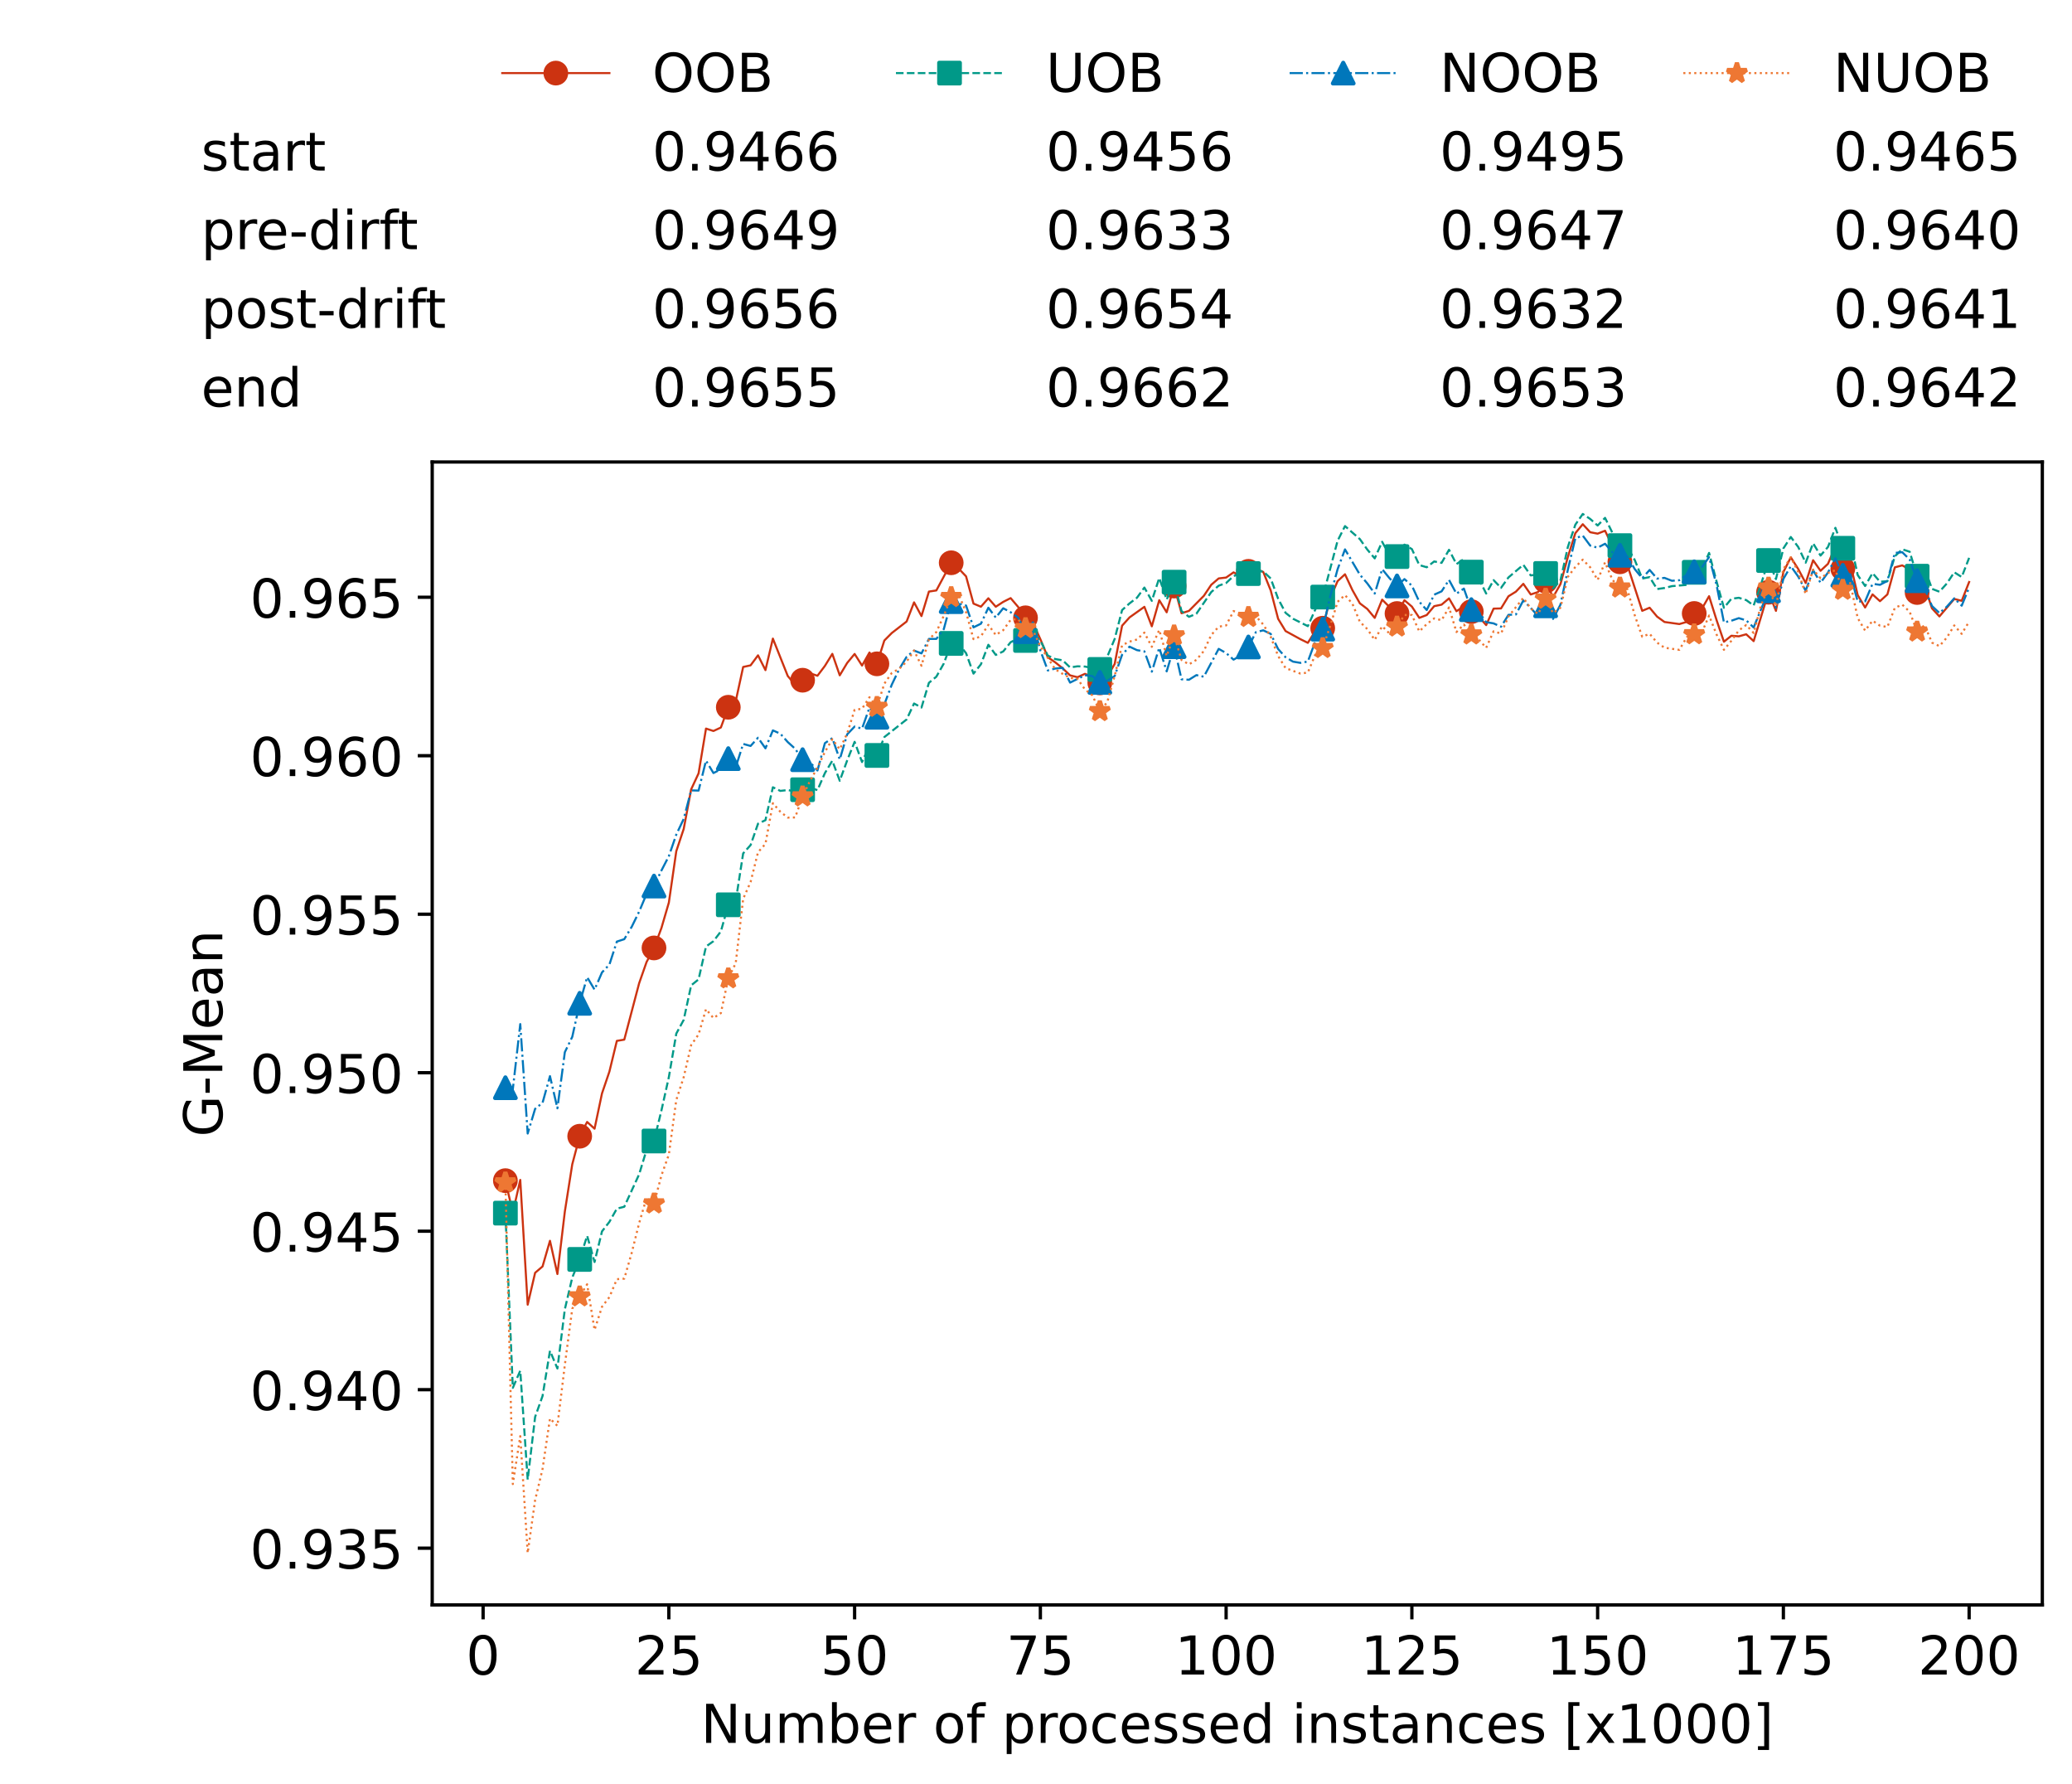 <?xml version="1.0" encoding="utf-8" standalone="no"?>
<!DOCTYPE svg PUBLIC "-//W3C//DTD SVG 1.1//EN"
  "http://www.w3.org/Graphics/SVG/1.1/DTD/svg11.dtd">
<!-- Created with matplotlib (https://matplotlib.org/) -->
<svg height="432.615pt" version="1.1" viewBox="0 0 502.65 432.615" width="502.65pt" xmlns="http://www.w3.org/2000/svg" xmlns:xlink="http://www.w3.org/1999/xlink">
 <defs>
  <style type="text/css">*{stroke-linecap:butt;stroke-linejoin:round;}</style>
 </defs>
 <g id="figure_1">
  <g id="patch_1">
   <path d="M 0 432.615 
L 502.65 432.615 
L 502.65 0 
L 0 0 
z
" style="fill:#ffffff;"/>
  </g>
  <g id="axes_1">
   <g id="patch_2">
    <path d="M 104.85 389.252 
L 495.45 389.252 
L 495.45 112.052 
L 104.85 112.052 
z
" style="fill:#ffffff;"/>
   </g>
   <g id="matplotlib.axis_1">
    <g id="xtick_1">
     <g id="line2d_1">
      <defs>
       <path d="M 0 0 
L 0 3.5 
" id="m584ca80e7e" style="stroke:#000000;stroke-width:0.8;"/>
      </defs>
      <g>
       <use style="stroke:#000000;stroke-width:0.8;" x="117.197" xlink:href="#m584ca80e7e" y="389.252"/>
      </g>
     </g>
     <g id="text_1">
      <!-- 0 -->
      <g transform="translate(113.061 406.13)scale(0.13 -0.13)">
       <defs>
        <path d="M 31.781 66.406 
Q 24.172 66.406 20.328 58.906 
Q 16.5 51.422 16.5 36.375 
Q 16.5 21.391 20.328 13.891 
Q 24.172 6.391 31.781 6.391 
Q 39.453 6.391 43.281 13.891 
Q 47.125 21.391 47.125 36.375 
Q 47.125 51.422 43.281 58.906 
Q 39.453 66.406 31.781 66.406 
z
M 31.781 74.219 
Q 44.047 74.219 50.516 64.516 
Q 56.984 54.828 56.984 36.375 
Q 56.984 17.969 50.516 8.266 
Q 44.047 -1.422 31.781 -1.422 
Q 19.531 -1.422 13.062 8.266 
Q 6.594 17.969 6.594 36.375 
Q 6.594 54.828 13.062 64.516 
Q 19.531 74.219 31.781 74.219 
z
" id="DejaVuSans-48"/>
       </defs>
       <use xlink:href="#DejaVuSans-48"/>
      </g>
     </g>
    </g>
    <g id="xtick_2">
     <g id="line2d_2">
      <g>
       <use style="stroke:#000000;stroke-width:0.8;" x="162.259" xlink:href="#m584ca80e7e" y="389.252"/>
      </g>
     </g>
     <g id="text_2">
      <!-- 25 -->
      <g transform="translate(153.988 406.13)scale(0.13 -0.13)">
       <defs>
        <path d="M 19.188 8.297 
L 53.609 8.297 
L 53.609 0 
L 7.328 0 
L 7.328 8.297 
Q 12.938 14.109 22.625 23.891 
Q 32.328 33.688 34.812 36.531 
Q 39.547 41.844 41.422 45.531 
Q 43.312 49.219 43.312 52.781 
Q 43.312 58.594 39.234 62.25 
Q 35.156 65.922 28.609 65.922 
Q 23.969 65.922 18.812 64.312 
Q 13.672 62.703 7.812 59.422 
L 7.812 69.391 
Q 13.766 71.781 18.938 73 
Q 24.125 74.219 28.422 74.219 
Q 39.75 74.219 46.484 68.547 
Q 53.219 62.891 53.219 53.422 
Q 53.219 48.922 51.531 44.891 
Q 49.859 40.875 45.406 35.406 
Q 44.188 33.984 37.641 27.219 
Q 31.109 20.453 19.188 8.297 
z
" id="DejaVuSans-50"/>
        <path d="M 10.797 72.906 
L 49.516 72.906 
L 49.516 64.594 
L 19.828 64.594 
L 19.828 46.734 
Q 21.969 47.469 24.109 47.828 
Q 26.266 48.188 28.422 48.188 
Q 40.625 48.188 47.75 41.5 
Q 54.891 34.812 54.891 23.391 
Q 54.891 11.625 47.562 5.094 
Q 40.234 -1.422 26.906 -1.422 
Q 22.312 -1.422 17.547 -0.641 
Q 12.797 0.141 7.719 1.703 
L 7.719 11.625 
Q 12.109 9.234 16.797 8.062 
Q 21.484 6.891 26.703 6.891 
Q 35.156 6.891 40.078 11.328 
Q 45.016 15.766 45.016 23.391 
Q 45.016 31 40.078 35.438 
Q 35.156 39.891 26.703 39.891 
Q 22.75 39.891 18.812 39.016 
Q 14.891 38.141 10.797 36.281 
z
" id="DejaVuSans-53"/>
       </defs>
       <use xlink:href="#DejaVuSans-50"/>
       <use x="63.623" xlink:href="#DejaVuSans-53"/>
      </g>
     </g>
    </g>
    <g id="xtick_3">
     <g id="line2d_3">
      <g>
       <use style="stroke:#000000;stroke-width:0.8;" x="207.322" xlink:href="#m584ca80e7e" y="389.252"/>
      </g>
     </g>
     <g id="text_3">
      <!-- 50 -->
      <g transform="translate(199.05 406.13)scale(0.13 -0.13)">
       <use xlink:href="#DejaVuSans-53"/>
       <use x="63.623" xlink:href="#DejaVuSans-48"/>
      </g>
     </g>
    </g>
    <g id="xtick_4">
     <g id="line2d_4">
      <g>
       <use style="stroke:#000000;stroke-width:0.8;" x="252.384" xlink:href="#m584ca80e7e" y="389.252"/>
      </g>
     </g>
     <g id="text_4">
      <!-- 75 -->
      <g transform="translate(244.113 406.13)scale(0.13 -0.13)">
       <defs>
        <path d="M 8.203 72.906 
L 55.078 72.906 
L 55.078 68.703 
L 28.609 0 
L 18.312 0 
L 43.219 64.594 
L 8.203 64.594 
z
" id="DejaVuSans-55"/>
       </defs>
       <use xlink:href="#DejaVuSans-55"/>
       <use x="63.623" xlink:href="#DejaVuSans-53"/>
      </g>
     </g>
    </g>
    <g id="xtick_5">
     <g id="line2d_5">
      <g>
       <use style="stroke:#000000;stroke-width:0.8;" x="297.446" xlink:href="#m584ca80e7e" y="389.252"/>
      </g>
     </g>
     <g id="text_5">
      <!-- 100 -->
      <g transform="translate(285.039 406.13)scale(0.13 -0.13)">
       <defs>
        <path d="M 12.406 8.297 
L 28.516 8.297 
L 28.516 63.922 
L 10.984 60.406 
L 10.984 69.391 
L 28.422 72.906 
L 38.281 72.906 
L 38.281 8.297 
L 54.391 8.297 
L 54.391 0 
L 12.406 0 
z
" id="DejaVuSans-49"/>
       </defs>
       <use xlink:href="#DejaVuSans-49"/>
       <use x="63.623" xlink:href="#DejaVuSans-48"/>
       <use x="127.246" xlink:href="#DejaVuSans-48"/>
      </g>
     </g>
    </g>
    <g id="xtick_6">
     <g id="line2d_6">
      <g>
       <use style="stroke:#000000;stroke-width:0.8;" x="342.509" xlink:href="#m584ca80e7e" y="389.252"/>
      </g>
     </g>
     <g id="text_6">
      <!-- 125 -->
      <g transform="translate(330.102 406.13)scale(0.13 -0.13)">
       <use xlink:href="#DejaVuSans-49"/>
       <use x="63.623" xlink:href="#DejaVuSans-50"/>
       <use x="127.246" xlink:href="#DejaVuSans-53"/>
      </g>
     </g>
    </g>
    <g id="xtick_7">
     <g id="line2d_7">
      <g>
       <use style="stroke:#000000;stroke-width:0.8;" x="387.571" xlink:href="#m584ca80e7e" y="389.252"/>
      </g>
     </g>
     <g id="text_7">
      <!-- 150 -->
      <g transform="translate(375.164 406.13)scale(0.13 -0.13)">
       <use xlink:href="#DejaVuSans-49"/>
       <use x="63.623" xlink:href="#DejaVuSans-53"/>
       <use x="127.246" xlink:href="#DejaVuSans-48"/>
      </g>
     </g>
    </g>
    <g id="xtick_8">
     <g id="line2d_8">
      <g>
       <use style="stroke:#000000;stroke-width:0.8;" x="432.633" xlink:href="#m584ca80e7e" y="389.252"/>
      </g>
     </g>
     <g id="text_8">
      <!-- 175 -->
      <g transform="translate(420.226 406.13)scale(0.13 -0.13)">
       <use xlink:href="#DejaVuSans-49"/>
       <use x="63.623" xlink:href="#DejaVuSans-55"/>
       <use x="127.246" xlink:href="#DejaVuSans-53"/>
      </g>
     </g>
    </g>
    <g id="xtick_9">
     <g id="line2d_9">
      <g>
       <use style="stroke:#000000;stroke-width:0.8;" x="477.695" xlink:href="#m584ca80e7e" y="389.252"/>
      </g>
     </g>
     <g id="text_9">
      <!-- 200 -->
      <g transform="translate(465.289 406.13)scale(0.13 -0.13)">
       <use xlink:href="#DejaVuSans-50"/>
       <use x="63.623" xlink:href="#DejaVuSans-48"/>
       <use x="127.246" xlink:href="#DejaVuSans-48"/>
      </g>
     </g>
    </g>
    <g id="text_10">
     <!-- Number of processed instances [x1000] -->
     <g transform="translate(170.025 422.711)scale(0.13 -0.13)">
      <defs>
       <path d="M 9.812 72.906 
L 23.094 72.906 
L 55.422 11.922 
L 55.422 72.906 
L 64.984 72.906 
L 64.984 0 
L 51.703 0 
L 19.391 60.984 
L 19.391 0 
L 9.812 0 
z
" id="DejaVuSans-78"/>
       <path d="M 8.5 21.578 
L 8.5 54.688 
L 17.484 54.688 
L 17.484 21.922 
Q 17.484 14.156 20.5 10.266 
Q 23.531 6.391 29.594 6.391 
Q 36.859 6.391 41.078 11.031 
Q 45.312 15.672 45.312 23.688 
L 45.312 54.688 
L 54.297 54.688 
L 54.297 0 
L 45.312 0 
L 45.312 8.406 
Q 42.047 3.422 37.719 1 
Q 33.406 -1.422 27.688 -1.422 
Q 18.266 -1.422 13.375 4.438 
Q 8.5 10.297 8.5 21.578 
z
M 31.109 56 
z
" id="DejaVuSans-117"/>
       <path d="M 52 44.188 
Q 55.375 50.25 60.062 53.125 
Q 64.75 56 71.094 56 
Q 79.641 56 84.281 50.016 
Q 88.922 44.047 88.922 33.016 
L 88.922 0 
L 79.891 0 
L 79.891 32.719 
Q 79.891 40.578 77.094 44.375 
Q 74.312 48.188 68.609 48.188 
Q 61.625 48.188 57.562 43.547 
Q 53.516 38.922 53.516 30.906 
L 53.516 0 
L 44.484 0 
L 44.484 32.719 
Q 44.484 40.625 41.703 44.406 
Q 38.922 48.188 33.109 48.188 
Q 26.219 48.188 22.156 43.531 
Q 18.109 38.875 18.109 30.906 
L 18.109 0 
L 9.078 0 
L 9.078 54.688 
L 18.109 54.688 
L 18.109 46.188 
Q 21.188 51.219 25.484 53.609 
Q 29.781 56 35.688 56 
Q 41.656 56 45.828 52.969 
Q 50 49.953 52 44.188 
z
" id="DejaVuSans-109"/>
       <path d="M 48.688 27.297 
Q 48.688 37.203 44.609 42.844 
Q 40.531 48.484 33.406 48.484 
Q 26.266 48.484 22.188 42.844 
Q 18.109 37.203 18.109 27.297 
Q 18.109 17.391 22.188 11.75 
Q 26.266 6.109 33.406 6.109 
Q 40.531 6.109 44.609 11.75 
Q 48.688 17.391 48.688 27.297 
z
M 18.109 46.391 
Q 20.953 51.266 25.266 53.625 
Q 29.594 56 35.594 56 
Q 45.562 56 51.781 48.094 
Q 58.016 40.188 58.016 27.297 
Q 58.016 14.406 51.781 6.484 
Q 45.562 -1.422 35.594 -1.422 
Q 29.594 -1.422 25.266 0.953 
Q 20.953 3.328 18.109 8.203 
L 18.109 0 
L 9.078 0 
L 9.078 75.984 
L 18.109 75.984 
z
" id="DejaVuSans-98"/>
       <path d="M 56.203 29.594 
L 56.203 25.203 
L 14.891 25.203 
Q 15.484 15.922 20.484 11.062 
Q 25.484 6.203 34.422 6.203 
Q 39.594 6.203 44.453 7.469 
Q 49.312 8.734 54.109 11.281 
L 54.109 2.781 
Q 49.266 0.734 44.188 -0.344 
Q 39.109 -1.422 33.891 -1.422 
Q 20.797 -1.422 13.156 6.188 
Q 5.516 13.812 5.516 26.812 
Q 5.516 40.234 12.766 48.109 
Q 20.016 56 32.328 56 
Q 43.359 56 49.781 48.891 
Q 56.203 41.797 56.203 29.594 
z
M 47.219 32.234 
Q 47.125 39.594 43.094 43.984 
Q 39.062 48.391 32.422 48.391 
Q 24.906 48.391 20.391 44.141 
Q 15.875 39.891 15.188 32.172 
z
" id="DejaVuSans-101"/>
       <path d="M 41.109 46.297 
Q 39.594 47.172 37.812 47.578 
Q 36.031 48 33.891 48 
Q 26.266 48 22.188 43.047 
Q 18.109 38.094 18.109 28.812 
L 18.109 0 
L 9.078 0 
L 9.078 54.688 
L 18.109 54.688 
L 18.109 46.188 
Q 20.953 51.172 25.484 53.578 
Q 30.031 56 36.531 56 
Q 37.453 56 38.578 55.875 
Q 39.703 55.766 41.062 55.516 
z
" id="DejaVuSans-114"/>
       <path id="DejaVuSans-32"/>
       <path d="M 30.609 48.391 
Q 23.391 48.391 19.188 42.75 
Q 14.984 37.109 14.984 27.297 
Q 14.984 17.484 19.156 11.844 
Q 23.344 6.203 30.609 6.203 
Q 37.797 6.203 41.984 11.859 
Q 46.188 17.531 46.188 27.297 
Q 46.188 37.016 41.984 42.703 
Q 37.797 48.391 30.609 48.391 
z
M 30.609 56 
Q 42.328 56 49.016 48.375 
Q 55.719 40.766 55.719 27.297 
Q 55.719 13.875 49.016 6.219 
Q 42.328 -1.422 30.609 -1.422 
Q 18.844 -1.422 12.172 6.219 
Q 5.516 13.875 5.516 27.297 
Q 5.516 40.766 12.172 48.375 
Q 18.844 56 30.609 56 
z
" id="DejaVuSans-111"/>
       <path d="M 37.109 75.984 
L 37.109 68.5 
L 28.516 68.5 
Q 23.688 68.5 21.797 66.547 
Q 19.922 64.594 19.922 59.516 
L 19.922 54.688 
L 34.719 54.688 
L 34.719 47.703 
L 19.922 47.703 
L 19.922 0 
L 10.891 0 
L 10.891 47.703 
L 2.297 47.703 
L 2.297 54.688 
L 10.891 54.688 
L 10.891 58.5 
Q 10.891 67.625 15.141 71.797 
Q 19.391 75.984 28.609 75.984 
z
" id="DejaVuSans-102"/>
       <path d="M 18.109 8.203 
L 18.109 -20.797 
L 9.078 -20.797 
L 9.078 54.688 
L 18.109 54.688 
L 18.109 46.391 
Q 20.953 51.266 25.266 53.625 
Q 29.594 56 35.594 56 
Q 45.562 56 51.781 48.094 
Q 58.016 40.188 58.016 27.297 
Q 58.016 14.406 51.781 6.484 
Q 45.562 -1.422 35.594 -1.422 
Q 29.594 -1.422 25.266 0.953 
Q 20.953 3.328 18.109 8.203 
z
M 48.688 27.297 
Q 48.688 37.203 44.609 42.844 
Q 40.531 48.484 33.406 48.484 
Q 26.266 48.484 22.188 42.844 
Q 18.109 37.203 18.109 27.297 
Q 18.109 17.391 22.188 11.75 
Q 26.266 6.109 33.406 6.109 
Q 40.531 6.109 44.609 11.75 
Q 48.688 17.391 48.688 27.297 
z
" id="DejaVuSans-112"/>
       <path d="M 48.781 52.594 
L 48.781 44.188 
Q 44.969 46.297 41.141 47.344 
Q 37.312 48.391 33.406 48.391 
Q 24.656 48.391 19.812 42.844 
Q 14.984 37.312 14.984 27.297 
Q 14.984 17.281 19.812 11.734 
Q 24.656 6.203 33.406 6.203 
Q 37.312 6.203 41.141 7.25 
Q 44.969 8.297 48.781 10.406 
L 48.781 2.094 
Q 45.016 0.344 40.984 -0.531 
Q 36.969 -1.422 32.422 -1.422 
Q 20.062 -1.422 12.781 6.344 
Q 5.516 14.109 5.516 27.297 
Q 5.516 40.672 12.859 48.328 
Q 20.219 56 33.016 56 
Q 37.156 56 41.109 55.141 
Q 45.062 54.297 48.781 52.594 
z
" id="DejaVuSans-99"/>
       <path d="M 44.281 53.078 
L 44.281 44.578 
Q 40.484 46.531 36.375 47.5 
Q 32.281 48.484 27.875 48.484 
Q 21.188 48.484 17.844 46.438 
Q 14.5 44.391 14.5 40.281 
Q 14.5 37.156 16.891 35.375 
Q 19.281 33.594 26.516 31.984 
L 29.594 31.297 
Q 39.156 29.25 43.188 25.516 
Q 47.219 21.781 47.219 15.094 
Q 47.219 7.469 41.188 3.016 
Q 35.156 -1.422 24.609 -1.422 
Q 20.219 -1.422 15.453 -0.562 
Q 10.688 0.297 5.422 2 
L 5.422 11.281 
Q 10.406 8.688 15.234 7.391 
Q 20.062 6.109 24.812 6.109 
Q 31.156 6.109 34.562 8.281 
Q 37.984 10.453 37.984 14.406 
Q 37.984 18.062 35.516 20.016 
Q 33.062 21.969 24.703 23.781 
L 21.578 24.516 
Q 13.234 26.266 9.516 29.906 
Q 5.812 33.547 5.812 39.891 
Q 5.812 47.609 11.281 51.797 
Q 16.75 56 26.812 56 
Q 31.781 56 36.172 55.266 
Q 40.578 54.547 44.281 53.078 
z
" id="DejaVuSans-115"/>
       <path d="M 45.406 46.391 
L 45.406 75.984 
L 54.391 75.984 
L 54.391 0 
L 45.406 0 
L 45.406 8.203 
Q 42.578 3.328 38.25 0.953 
Q 33.938 -1.422 27.875 -1.422 
Q 17.969 -1.422 11.734 6.484 
Q 5.516 14.406 5.516 27.297 
Q 5.516 40.188 11.734 48.094 
Q 17.969 56 27.875 56 
Q 33.938 56 38.25 53.625 
Q 42.578 51.266 45.406 46.391 
z
M 14.797 27.297 
Q 14.797 17.391 18.875 11.75 
Q 22.953 6.109 30.078 6.109 
Q 37.203 6.109 41.297 11.75 
Q 45.406 17.391 45.406 27.297 
Q 45.406 37.203 41.297 42.844 
Q 37.203 48.484 30.078 48.484 
Q 22.953 48.484 18.875 42.844 
Q 14.797 37.203 14.797 27.297 
z
" id="DejaVuSans-100"/>
       <path d="M 9.422 54.688 
L 18.406 54.688 
L 18.406 0 
L 9.422 0 
z
M 9.422 75.984 
L 18.406 75.984 
L 18.406 64.594 
L 9.422 64.594 
z
" id="DejaVuSans-105"/>
       <path d="M 54.891 33.016 
L 54.891 0 
L 45.906 0 
L 45.906 32.719 
Q 45.906 40.484 42.875 44.328 
Q 39.844 48.188 33.797 48.188 
Q 26.516 48.188 22.312 43.547 
Q 18.109 38.922 18.109 30.906 
L 18.109 0 
L 9.078 0 
L 9.078 54.688 
L 18.109 54.688 
L 18.109 46.188 
Q 21.344 51.125 25.703 53.562 
Q 30.078 56 35.797 56 
Q 45.219 56 50.047 50.172 
Q 54.891 44.344 54.891 33.016 
z
" id="DejaVuSans-110"/>
       <path d="M 18.312 70.219 
L 18.312 54.688 
L 36.812 54.688 
L 36.812 47.703 
L 18.312 47.703 
L 18.312 18.016 
Q 18.312 11.328 20.141 9.422 
Q 21.969 7.516 27.594 7.516 
L 36.812 7.516 
L 36.812 0 
L 27.594 0 
Q 17.188 0 13.234 3.875 
Q 9.281 7.766 9.281 18.016 
L 9.281 47.703 
L 2.688 47.703 
L 2.688 54.688 
L 9.281 54.688 
L 9.281 70.219 
z
" id="DejaVuSans-116"/>
       <path d="M 34.281 27.484 
Q 23.391 27.484 19.188 25 
Q 14.984 22.516 14.984 16.5 
Q 14.984 11.719 18.141 8.906 
Q 21.297 6.109 26.703 6.109 
Q 34.188 6.109 38.703 11.406 
Q 43.219 16.703 43.219 25.484 
L 43.219 27.484 
z
M 52.203 31.203 
L 52.203 0 
L 43.219 0 
L 43.219 8.297 
Q 40.141 3.328 35.547 0.953 
Q 30.953 -1.422 24.312 -1.422 
Q 15.922 -1.422 10.953 3.297 
Q 6 8.016 6 15.922 
Q 6 25.141 12.172 29.828 
Q 18.359 34.516 30.609 34.516 
L 43.219 34.516 
L 43.219 35.406 
Q 43.219 41.609 39.141 45 
Q 35.062 48.391 27.688 48.391 
Q 23 48.391 18.547 47.266 
Q 14.109 46.141 10.016 43.891 
L 10.016 52.203 
Q 14.938 54.109 19.578 55.047 
Q 24.219 56 28.609 56 
Q 40.484 56 46.344 49.844 
Q 52.203 43.703 52.203 31.203 
z
" id="DejaVuSans-97"/>
       <path d="M 8.594 75.984 
L 29.297 75.984 
L 29.297 69 
L 17.578 69 
L 17.578 -6.203 
L 29.297 -6.203 
L 29.297 -13.188 
L 8.594 -13.188 
z
" id="DejaVuSans-91"/>
       <path d="M 54.891 54.688 
L 35.109 28.078 
L 55.906 0 
L 45.312 0 
L 29.391 21.484 
L 13.484 0 
L 2.875 0 
L 24.125 28.609 
L 4.688 54.688 
L 15.281 54.688 
L 29.781 35.203 
L 44.281 54.688 
z
" id="DejaVuSans-120"/>
       <path d="M 30.422 75.984 
L 30.422 -13.188 
L 9.719 -13.188 
L 9.719 -6.203 
L 21.391 -6.203 
L 21.391 69 
L 9.719 69 
L 9.719 75.984 
z
" id="DejaVuSans-93"/>
      </defs>
      <use xlink:href="#DejaVuSans-78"/>
      <use x="74.805" xlink:href="#DejaVuSans-117"/>
      <use x="138.184" xlink:href="#DejaVuSans-109"/>
      <use x="235.596" xlink:href="#DejaVuSans-98"/>
      <use x="299.072" xlink:href="#DejaVuSans-101"/>
      <use x="360.596" xlink:href="#DejaVuSans-114"/>
      <use x="401.709" xlink:href="#DejaVuSans-32"/>
      <use x="433.496" xlink:href="#DejaVuSans-111"/>
      <use x="494.678" xlink:href="#DejaVuSans-102"/>
      <use x="529.883" xlink:href="#DejaVuSans-32"/>
      <use x="561.67" xlink:href="#DejaVuSans-112"/>
      <use x="625.146" xlink:href="#DejaVuSans-114"/>
      <use x="664.01" xlink:href="#DejaVuSans-111"/>
      <use x="725.191" xlink:href="#DejaVuSans-99"/>
      <use x="780.172" xlink:href="#DejaVuSans-101"/>
      <use x="841.695" xlink:href="#DejaVuSans-115"/>
      <use x="893.795" xlink:href="#DejaVuSans-115"/>
      <use x="945.895" xlink:href="#DejaVuSans-101"/>
      <use x="1007.418" xlink:href="#DejaVuSans-100"/>
      <use x="1070.895" xlink:href="#DejaVuSans-32"/>
      <use x="1102.682" xlink:href="#DejaVuSans-105"/>
      <use x="1130.465" xlink:href="#DejaVuSans-110"/>
      <use x="1193.844" xlink:href="#DejaVuSans-115"/>
      <use x="1245.943" xlink:href="#DejaVuSans-116"/>
      <use x="1285.152" xlink:href="#DejaVuSans-97"/>
      <use x="1346.432" xlink:href="#DejaVuSans-110"/>
      <use x="1409.811" xlink:href="#DejaVuSans-99"/>
      <use x="1464.791" xlink:href="#DejaVuSans-101"/>
      <use x="1526.314" xlink:href="#DejaVuSans-115"/>
      <use x="1578.414" xlink:href="#DejaVuSans-32"/>
      <use x="1610.201" xlink:href="#DejaVuSans-91"/>
      <use x="1649.215" xlink:href="#DejaVuSans-120"/>
      <use x="1708.395" xlink:href="#DejaVuSans-49"/>
      <use x="1772.018" xlink:href="#DejaVuSans-48"/>
      <use x="1835.641" xlink:href="#DejaVuSans-48"/>
      <use x="1899.264" xlink:href="#DejaVuSans-48"/>
      <use x="1962.887" xlink:href="#DejaVuSans-93"/>
     </g>
    </g>
   </g>
   <g id="matplotlib.axis_2">
    <g id="ytick_1">
     <g id="line2d_10">
      <defs>
       <path d="M 0 0 
L -3.5 0 
" id="m3d62515b68" style="stroke:#000000;stroke-width:0.8;"/>
      </defs>
      <g>
       <use style="stroke:#000000;stroke-width:0.8;" x="104.85" xlink:href="#m3d62515b68" y="375.485"/>
      </g>
     </g>
     <g id="text_11">
      <!-- 0.935 -->
      <g transform="translate(60.633 380.424)scale(0.13 -0.13)">
       <defs>
        <path d="M 10.688 12.406 
L 21 12.406 
L 21 0 
L 10.688 0 
z
" id="DejaVuSans-46"/>
        <path d="M 10.984 1.516 
L 10.984 10.5 
Q 14.703 8.734 18.5 7.812 
Q 22.312 6.891 25.984 6.891 
Q 35.75 6.891 40.891 13.453 
Q 46.047 20.016 46.781 33.406 
Q 43.953 29.203 39.594 26.953 
Q 35.25 24.703 29.984 24.703 
Q 19.047 24.703 12.672 31.312 
Q 6.297 37.938 6.297 49.422 
Q 6.297 60.641 12.938 67.422 
Q 19.578 74.219 30.609 74.219 
Q 43.266 74.219 49.922 64.516 
Q 56.594 54.828 56.594 36.375 
Q 56.594 19.141 48.406 8.859 
Q 40.234 -1.422 26.422 -1.422 
Q 22.703 -1.422 18.891 -0.688 
Q 15.094 0.047 10.984 1.516 
z
M 30.609 32.422 
Q 37.25 32.422 41.125 36.953 
Q 45.016 41.5 45.016 49.422 
Q 45.016 57.281 41.125 61.844 
Q 37.25 66.406 30.609 66.406 
Q 23.969 66.406 20.094 61.844 
Q 16.219 57.281 16.219 49.422 
Q 16.219 41.5 20.094 36.953 
Q 23.969 32.422 30.609 32.422 
z
" id="DejaVuSans-57"/>
        <path d="M 40.578 39.312 
Q 47.656 37.797 51.625 33 
Q 55.609 28.219 55.609 21.188 
Q 55.609 10.406 48.188 4.484 
Q 40.766 -1.422 27.094 -1.422 
Q 22.516 -1.422 17.656 -0.516 
Q 12.797 0.391 7.625 2.203 
L 7.625 11.719 
Q 11.719 9.328 16.594 8.109 
Q 21.484 6.891 26.812 6.891 
Q 36.078 6.891 40.938 10.547 
Q 45.797 14.203 45.797 21.188 
Q 45.797 27.641 41.281 31.266 
Q 36.766 34.906 28.719 34.906 
L 20.219 34.906 
L 20.219 43.016 
L 29.109 43.016 
Q 36.375 43.016 40.234 45.922 
Q 44.094 48.828 44.094 54.297 
Q 44.094 59.906 40.109 62.906 
Q 36.141 65.922 28.719 65.922 
Q 24.656 65.922 20.016 65.031 
Q 15.375 64.156 9.812 62.312 
L 9.812 71.094 
Q 15.438 72.656 20.344 73.438 
Q 25.25 74.219 29.594 74.219 
Q 40.828 74.219 47.359 69.109 
Q 53.906 64.016 53.906 55.328 
Q 53.906 49.266 50.438 45.094 
Q 46.969 40.922 40.578 39.312 
z
" id="DejaVuSans-51"/>
       </defs>
       <use xlink:href="#DejaVuSans-48"/>
       <use x="63.623" xlink:href="#DejaVuSans-46"/>
       <use x="95.41" xlink:href="#DejaVuSans-57"/>
       <use x="159.033" xlink:href="#DejaVuSans-51"/>
       <use x="222.656" xlink:href="#DejaVuSans-53"/>
      </g>
     </g>
    </g>
    <g id="ytick_2">
     <g id="line2d_11">
      <g>
       <use style="stroke:#000000;stroke-width:0.8;" x="104.85" xlink:href="#m3d62515b68" y="337.046"/>
      </g>
     </g>
     <g id="text_12">
      <!-- 0.940 -->
      <g transform="translate(60.633 341.985)scale(0.13 -0.13)">
       <defs>
        <path d="M 37.797 64.312 
L 12.891 25.391 
L 37.797 25.391 
z
M 35.203 72.906 
L 47.609 72.906 
L 47.609 25.391 
L 58.016 25.391 
L 58.016 17.188 
L 47.609 17.188 
L 47.609 0 
L 37.797 0 
L 37.797 17.188 
L 4.891 17.188 
L 4.891 26.703 
z
" id="DejaVuSans-52"/>
       </defs>
       <use xlink:href="#DejaVuSans-48"/>
       <use x="63.623" xlink:href="#DejaVuSans-46"/>
       <use x="95.41" xlink:href="#DejaVuSans-57"/>
       <use x="159.033" xlink:href="#DejaVuSans-52"/>
       <use x="222.656" xlink:href="#DejaVuSans-48"/>
      </g>
     </g>
    </g>
    <g id="ytick_3">
     <g id="line2d_12">
      <g>
       <use style="stroke:#000000;stroke-width:0.8;" x="104.85" xlink:href="#m3d62515b68" y="298.607"/>
      </g>
     </g>
     <g id="text_13">
      <!-- 0.945 -->
      <g transform="translate(60.633 303.546)scale(0.13 -0.13)">
       <use xlink:href="#DejaVuSans-48"/>
       <use x="63.623" xlink:href="#DejaVuSans-46"/>
       <use x="95.41" xlink:href="#DejaVuSans-57"/>
       <use x="159.033" xlink:href="#DejaVuSans-52"/>
       <use x="222.656" xlink:href="#DejaVuSans-53"/>
      </g>
     </g>
    </g>
    <g id="ytick_4">
     <g id="line2d_13">
      <g>
       <use style="stroke:#000000;stroke-width:0.8;" x="104.85" xlink:href="#m3d62515b68" y="260.168"/>
      </g>
     </g>
     <g id="text_14">
      <!-- 0.950 -->
      <g transform="translate(60.633 265.107)scale(0.13 -0.13)">
       <use xlink:href="#DejaVuSans-48"/>
       <use x="63.623" xlink:href="#DejaVuSans-46"/>
       <use x="95.41" xlink:href="#DejaVuSans-57"/>
       <use x="159.033" xlink:href="#DejaVuSans-53"/>
       <use x="222.656" xlink:href="#DejaVuSans-48"/>
      </g>
     </g>
    </g>
    <g id="ytick_5">
     <g id="line2d_14">
      <g>
       <use style="stroke:#000000;stroke-width:0.8;" x="104.85" xlink:href="#m3d62515b68" y="221.729"/>
      </g>
     </g>
     <g id="text_15">
      <!-- 0.955 -->
      <g transform="translate(60.633 226.668)scale(0.13 -0.13)">
       <use xlink:href="#DejaVuSans-48"/>
       <use x="63.623" xlink:href="#DejaVuSans-46"/>
       <use x="95.41" xlink:href="#DejaVuSans-57"/>
       <use x="159.033" xlink:href="#DejaVuSans-53"/>
       <use x="222.656" xlink:href="#DejaVuSans-53"/>
      </g>
     </g>
    </g>
    <g id="ytick_6">
     <g id="line2d_15">
      <g>
       <use style="stroke:#000000;stroke-width:0.8;" x="104.85" xlink:href="#m3d62515b68" y="183.29"/>
      </g>
     </g>
     <g id="text_16">
      <!-- 0.960 -->
      <g transform="translate(60.633 188.229)scale(0.13 -0.13)">
       <defs>
        <path d="M 33.016 40.375 
Q 26.375 40.375 22.484 35.828 
Q 18.609 31.297 18.609 23.391 
Q 18.609 15.531 22.484 10.953 
Q 26.375 6.391 33.016 6.391 
Q 39.656 6.391 43.531 10.953 
Q 47.406 15.531 47.406 23.391 
Q 47.406 31.297 43.531 35.828 
Q 39.656 40.375 33.016 40.375 
z
M 52.594 71.297 
L 52.594 62.312 
Q 48.875 64.062 45.094 64.984 
Q 41.312 65.922 37.594 65.922 
Q 27.828 65.922 22.672 59.328 
Q 17.531 52.734 16.797 39.406 
Q 19.672 43.656 24.016 45.922 
Q 28.375 48.188 33.594 48.188 
Q 44.578 48.188 50.953 41.516 
Q 57.328 34.859 57.328 23.391 
Q 57.328 12.156 50.688 5.359 
Q 44.047 -1.422 33.016 -1.422 
Q 20.359 -1.422 13.672 8.266 
Q 6.984 17.969 6.984 36.375 
Q 6.984 53.656 15.188 63.938 
Q 23.391 74.219 37.203 74.219 
Q 40.922 74.219 44.703 73.484 
Q 48.484 72.75 52.594 71.297 
z
" id="DejaVuSans-54"/>
       </defs>
       <use xlink:href="#DejaVuSans-48"/>
       <use x="63.623" xlink:href="#DejaVuSans-46"/>
       <use x="95.41" xlink:href="#DejaVuSans-57"/>
       <use x="159.033" xlink:href="#DejaVuSans-54"/>
       <use x="222.656" xlink:href="#DejaVuSans-48"/>
      </g>
     </g>
    </g>
    <g id="ytick_7">
     <g id="line2d_16">
      <g>
       <use style="stroke:#000000;stroke-width:0.8;" x="104.85" xlink:href="#m3d62515b68" y="144.851"/>
      </g>
     </g>
     <g id="text_17">
      <!-- 0.965 -->
      <g transform="translate(60.633 149.79)scale(0.13 -0.13)">
       <use xlink:href="#DejaVuSans-48"/>
       <use x="63.623" xlink:href="#DejaVuSans-46"/>
       <use x="95.41" xlink:href="#DejaVuSans-57"/>
       <use x="159.033" xlink:href="#DejaVuSans-54"/>
       <use x="222.656" xlink:href="#DejaVuSans-53"/>
      </g>
     </g>
    </g>
    <g id="text_18">
     <!-- G-Mean -->
     <g transform="translate(53.93 275.744)rotate(-90)scale(0.13 -0.13)">
      <defs>
       <path d="M 59.516 10.406 
L 59.516 29.984 
L 43.406 29.984 
L 43.406 38.094 
L 69.281 38.094 
L 69.281 6.781 
Q 63.578 2.734 56.688 0.656 
Q 49.812 -1.422 42 -1.422 
Q 24.906 -1.422 15.25 8.562 
Q 5.609 18.562 5.609 36.375 
Q 5.609 54.25 15.25 64.234 
Q 24.906 74.219 42 74.219 
Q 49.125 74.219 55.547 72.453 
Q 61.969 70.703 67.391 67.281 
L 67.391 56.781 
Q 61.922 61.422 55.766 63.766 
Q 49.609 66.109 42.828 66.109 
Q 29.438 66.109 22.719 58.641 
Q 16.016 51.172 16.016 36.375 
Q 16.016 21.625 22.719 14.156 
Q 29.438 6.688 42.828 6.688 
Q 48.047 6.688 52.141 7.594 
Q 56.25 8.5 59.516 10.406 
z
" id="DejaVuSans-71"/>
       <path d="M 4.891 31.391 
L 31.203 31.391 
L 31.203 23.391 
L 4.891 23.391 
z
" id="DejaVuSans-45"/>
       <path d="M 9.812 72.906 
L 24.516 72.906 
L 43.109 23.297 
L 61.812 72.906 
L 76.516 72.906 
L 76.516 0 
L 66.891 0 
L 66.891 64.016 
L 48.094 14.016 
L 38.188 14.016 
L 19.391 64.016 
L 19.391 0 
L 9.812 0 
z
" id="DejaVuSans-77"/>
      </defs>
      <use xlink:href="#DejaVuSans-71"/>
      <use x="77.49" xlink:href="#DejaVuSans-45"/>
      <use x="113.574" xlink:href="#DejaVuSans-77"/>
      <use x="199.854" xlink:href="#DejaVuSans-101"/>
      <use x="261.377" xlink:href="#DejaVuSans-97"/>
      <use x="322.656" xlink:href="#DejaVuSans-110"/>
     </g>
    </g>
   </g>
   <g id="line2d_17"/>
   <g id="line2d_18"/>
   <g id="line2d_19"/>
   <g id="line2d_20"/>
   <g id="line2d_21"/>
   <g id="line2d_22">
    <path clip-path="url(#p7a75c2ce05)" d="M 122.605 286.348 
L 124.407 294.104 
L 126.21 286.167 
L 128.012 316.429 
L 129.815 308.693 
L 131.617 307.158 
L 133.419 300.935 
L 135.222 308.995 
L 137.024 293.858 
L 138.827 282.376 
L 140.629 275.573 
L 142.432 272.111 
L 144.234 273.748 
L 146.037 265.195 
L 147.839 259.891 
L 149.642 252.446 
L 151.444 252.149 
L 155.049 238.471 
L 156.852 233.323 
L 158.654 229.907 
L 160.457 225.075 
L 162.259 218.903 
L 164.062 206.438 
L 165.864 201.036 
L 167.667 191.446 
L 169.469 187.565 
L 171.272 176.704 
L 173.074 177.291 
L 174.877 176.45 
L 176.679 171.532 
L 178.482 170.062 
L 180.284 161.761 
L 182.087 161.369 
L 183.889 158.938 
L 185.692 162.529 
L 187.494 154.881 
L 191.099 163.94 
L 192.902 166.108 
L 194.704 164.974 
L 196.507 163.287 
L 198.309 163.897 
L 200.112 161.507 
L 201.914 158.581 
L 203.717 163.789 
L 205.519 160.782 
L 207.322 158.605 
L 209.124 161.424 
L 210.927 158.256 
L 212.729 161.003 
L 214.532 155.349 
L 216.334 153.533 
L 219.939 150.737 
L 221.742 146.093 
L 223.544 149.421 
L 225.347 143.477 
L 227.149 143.202 
L 230.754 136.491 
L 232.557 137.887 
L 234.359 139.785 
L 236.162 146.396 
L 237.964 147.147 
L 239.767 145.101 
L 241.569 147.153 
L 243.372 145.977 
L 245.174 145.065 
L 246.976 147.183 
L 248.779 149.841 
L 250.581 151.053 
L 252.384 155.024 
L 254.186 159.413 
L 255.989 160.637 
L 257.791 162.083 
L 259.594 163.799 
L 261.396 164.243 
L 263.199 163.429 
L 265.001 164.125 
L 266.804 165.629 
L 268.606 164.183 
L 270.409 161.026 
L 272.211 151.752 
L 274.014 149.744 
L 277.619 147.175 
L 279.421 151.905 
L 281.224 145.569 
L 283.026 148.502 
L 284.829 142.133 
L 286.631 148.731 
L 288.434 148.16 
L 292.039 144.513 
L 293.841 141.826 
L 295.644 140.286 
L 297.446 140.076 
L 299.249 138.818 
L 301.051 139.793 
L 302.854 138.566 
L 304.656 137.938 
L 306.459 138.723 
L 308.261 143.185 
L 310.064 150.087 
L 311.866 153.049 
L 315.471 155.023 
L 317.274 155.91 
L 319.076 153.055 
L 320.879 152.363 
L 322.681 145.176 
L 324.484 140.948 
L 326.286 139.281 
L 328.089 143.129 
L 329.891 146.325 
L 331.694 147.695 
L 333.496 149.861 
L 335.299 145.436 
L 337.101 147.234 
L 338.904 148.8 
L 340.706 145.577 
L 342.509 147.117 
L 344.311 149.852 
L 346.114 149.164 
L 347.916 147.018 
L 349.719 146.65 
L 351.521 145.127 
L 353.324 148.238 
L 355.126 147.061 
L 358.731 149.541 
L 360.533 151.609 
L 362.336 147.612 
L 364.138 147.566 
L 365.941 144.614 
L 367.743 143.499 
L 369.546 141.597 
L 371.348 144.183 
L 373.151 143.567 
L 374.953 140.942 
L 376.756 144.844 
L 378.558 141.667 
L 380.361 135.042 
L 382.163 129.314 
L 383.966 127.142 
L 385.768 129.081 
L 387.571 129.43 
L 389.373 128.722 
L 392.978 136.257 
L 394.781 137.026 
L 398.386 148.146 
L 400.188 147.395 
L 401.991 149.544 
L 403.793 150.853 
L 407.398 151.355 
L 409.201 150.832 
L 411.003 148.791 
L 412.806 147.74 
L 414.608 144.599 
L 416.411 150.349 
L 418.213 155.638 
L 420.016 154.188 
L 421.818 154.332 
L 423.621 153.833 
L 425.423 155.494 
L 429.028 143.633 
L 430.831 148.158 
L 432.633 138.736 
L 434.436 135.174 
L 436.238 138.015 
L 438.041 141.401 
L 439.843 135.872 
L 441.646 138.437 
L 443.448 136.754 
L 445.251 132.539 
L 447.053 137.947 
L 448.856 136.606 
L 450.658 144.311 
L 452.461 147.342 
L 454.263 144.165 
L 456.066 145.802 
L 457.868 144.166 
L 459.671 137.602 
L 461.473 137.122 
L 463.276 138.138 
L 465.078 143.703 
L 466.881 142.117 
L 468.683 147.548 
L 470.485 149.503 
L 474.09 145.271 
L 475.893 145.719 
L 477.695 141.159 
L 477.695 141.159 
" style="fill:none;stroke:#cc3311;stroke-linecap:square;stroke-width:0.5;"/>
    <defs>
     <path d="M 0 2.5 
C 0.663 2.5 1.299 2.237 1.768 1.768 
C 2.237 1.299 2.5 0.663 2.5 0 
C 2.5 -0.663 2.237 -1.299 1.768 -1.768 
C 1.299 -2.237 0.663 -2.5 0 -2.5 
C -0.663 -2.5 -1.299 -2.237 -1.768 -1.768 
C -2.237 -1.299 -2.5 -0.663 -2.5 0 
C -2.5 0.663 -2.237 1.299 -1.768 1.768 
C -1.299 2.237 -0.663 2.5 0 2.5 
z
" id="mfa93be9f64" style="stroke:#cc3311;"/>
    </defs>
    <g clip-path="url(#p7a75c2ce05)">
     <use style="fill:#cc3311;stroke:#cc3311;" x="122.605" xlink:href="#mfa93be9f64" y="286.348"/>
     <use style="fill:#cc3311;stroke:#cc3311;" x="140.629" xlink:href="#mfa93be9f64" y="275.573"/>
     <use style="fill:#cc3311;stroke:#cc3311;" x="158.654" xlink:href="#mfa93be9f64" y="229.907"/>
     <use style="fill:#cc3311;stroke:#cc3311;" x="176.679" xlink:href="#mfa93be9f64" y="171.532"/>
     <use style="fill:#cc3311;stroke:#cc3311;" x="194.704" xlink:href="#mfa93be9f64" y="164.974"/>
     <use style="fill:#cc3311;stroke:#cc3311;" x="212.729" xlink:href="#mfa93be9f64" y="161.003"/>
     <use style="fill:#cc3311;stroke:#cc3311;" x="230.754" xlink:href="#mfa93be9f64" y="136.491"/>
     <use style="fill:#cc3311;stroke:#cc3311;" x="248.779" xlink:href="#mfa93be9f64" y="149.841"/>
     <use style="fill:#cc3311;stroke:#cc3311;" x="266.804" xlink:href="#mfa93be9f64" y="165.629"/>
     <use style="fill:#cc3311;stroke:#cc3311;" x="284.829" xlink:href="#mfa93be9f64" y="142.133"/>
     <use style="fill:#cc3311;stroke:#cc3311;" x="302.854" xlink:href="#mfa93be9f64" y="138.566"/>
     <use style="fill:#cc3311;stroke:#cc3311;" x="320.879" xlink:href="#mfa93be9f64" y="152.363"/>
     <use style="fill:#cc3311;stroke:#cc3311;" x="338.904" xlink:href="#mfa93be9f64" y="148.8"/>
     <use style="fill:#cc3311;stroke:#cc3311;" x="356.928" xlink:href="#mfa93be9f64" y="148.338"/>
     <use style="fill:#cc3311;stroke:#cc3311;" x="374.953" xlink:href="#mfa93be9f64" y="140.942"/>
     <use style="fill:#cc3311;stroke:#cc3311;" x="392.978" xlink:href="#mfa93be9f64" y="136.257"/>
     <use style="fill:#cc3311;stroke:#cc3311;" x="411.003" xlink:href="#mfa93be9f64" y="148.791"/>
     <use style="fill:#cc3311;stroke:#cc3311;" x="429.028" xlink:href="#mfa93be9f64" y="143.633"/>
     <use style="fill:#cc3311;stroke:#cc3311;" x="447.053" xlink:href="#mfa93be9f64" y="137.947"/>
     <use style="fill:#cc3311;stroke:#cc3311;" x="465.078" xlink:href="#mfa93be9f64" y="143.703"/>
    </g>
   </g>
   <g id="line2d_23"/>
   <g id="line2d_24"/>
   <g id="line2d_25"/>
   <g id="line2d_26"/>
   <g id="line2d_27">
    <path clip-path="url(#p7a75c2ce05)" d="M 122.605 294.224 
L 124.407 336.596 
L 126.21 332.442 
L 128.012 358.845 
L 129.815 343.653 
L 131.617 338.587 
L 133.419 327.615 
L 135.222 331.909 
L 137.024 317.541 
L 138.827 309.849 
L 140.629 305.449 
L 142.432 299.723 
L 144.234 306.082 
L 146.037 298.652 
L 147.839 296.338 
L 149.642 293.138 
L 151.444 292.676 
L 155.049 284.814 
L 156.852 278.887 
L 158.654 276.732 
L 160.457 269.327 
L 162.259 261.227 
L 164.062 250.684 
L 165.864 247.351 
L 167.667 238.988 
L 169.469 237.526 
L 171.272 229.566 
L 173.074 228.269 
L 174.877 225.905 
L 176.679 219.442 
L 178.482 218.555 
L 180.284 206.975 
L 182.087 204.965 
L 183.889 199.776 
L 185.692 198.918 
L 187.494 190.939 
L 189.297 191.817 
L 191.099 191.613 
L 192.902 191.929 
L 194.704 191.535 
L 196.507 191.023 
L 198.309 191.639 
L 200.112 187.506 
L 201.914 184.501 
L 203.717 189.363 
L 205.519 184.425 
L 207.322 179.92 
L 209.124 184.821 
L 210.927 180.856 
L 212.729 183.222 
L 214.532 178.766 
L 219.939 174.488 
L 221.742 170.623 
L 223.544 171.605 
L 225.347 165.607 
L 227.149 164.118 
L 228.952 160.937 
L 230.754 156.048 
L 232.557 156.123 
L 234.359 158.421 
L 236.162 163.377 
L 237.964 161.113 
L 239.767 156.379 
L 241.569 158.838 
L 243.372 157.998 
L 245.174 155.762 
L 246.976 154.813 
L 248.779 155.328 
L 250.581 153.48 
L 252.384 155.338 
L 254.186 158.995 
L 255.989 159.847 
L 257.791 160.143 
L 259.594 161.871 
L 261.396 161.602 
L 263.199 161.663 
L 266.804 162.362 
L 268.606 159.292 
L 270.409 154.965 
L 272.211 147.963 
L 274.014 146.346 
L 275.816 144.972 
L 277.619 142.501 
L 279.421 145.722 
L 281.224 140.176 
L 283.026 145.425 
L 284.829 141.2 
L 286.631 148.217 
L 288.434 149.6 
L 290.236 148.851 
L 293.841 143.59 
L 295.644 142.05 
L 297.446 141.407 
L 299.249 139.706 
L 301.051 139.13 
L 302.854 139.105 
L 304.656 138.537 
L 306.459 138.582 
L 308.261 140.298 
L 310.064 145.219 
L 311.866 148.63 
L 313.669 150.065 
L 317.274 151.862 
L 319.076 147.83 
L 320.879 144.81 
L 324.484 131.168 
L 326.286 127.596 
L 329.891 130.75 
L 331.694 133.288 
L 333.496 135.431 
L 335.299 131.402 
L 337.101 134.746 
L 338.904 134.986 
L 340.706 132.091 
L 342.509 133.176 
L 344.311 137.047 
L 346.114 137.579 
L 347.916 136.171 
L 349.719 136.514 
L 351.521 133.343 
L 353.324 136.821 
L 355.126 135.567 
L 356.928 138.754 
L 358.731 140.358 
L 360.533 143.955 
L 362.336 140.704 
L 364.138 142.58 
L 365.941 140.046 
L 369.546 136.977 
L 371.348 139.56 
L 374.953 139.093 
L 376.756 142.698 
L 378.558 140.744 
L 380.361 132.612 
L 382.163 127.256 
L 383.966 124.652 
L 385.768 125.862 
L 387.571 127.451 
L 389.373 125.602 
L 391.176 129.265 
L 392.978 132.33 
L 394.781 132.697 
L 396.583 135.836 
L 398.386 140.322 
L 400.188 139.968 
L 401.991 142.865 
L 403.793 142.609 
L 405.596 142.159 
L 409.201 141.855 
L 411.003 138.802 
L 412.806 138.146 
L 414.608 134.098 
L 416.411 140.984 
L 418.213 147.427 
L 420.016 145.226 
L 421.818 144.983 
L 423.621 145.545 
L 425.423 146.851 
L 427.226 141.636 
L 429.028 135.947 
L 430.831 140.449 
L 432.633 133.012 
L 434.436 130.235 
L 436.238 132.671 
L 438.041 136.469 
L 439.843 131.76 
L 441.646 134.741 
L 443.448 132.665 
L 445.251 128.011 
L 447.053 132.978 
L 448.856 131.23 
L 450.658 139.457 
L 452.461 142.13 
L 454.263 139 
L 456.066 141.082 
L 457.868 140.976 
L 459.671 134.918 
L 461.473 133.221 
L 463.276 133.815 
L 465.078 139.75 
L 466.881 137.774 
L 468.683 142.812 
L 470.485 143.511 
L 472.288 141.516 
L 474.09 138.796 
L 475.893 139.941 
L 477.695 135.294 
L 477.695 135.294 
" style="fill:none;stroke:#009988;stroke-dasharray:1.85,0.8;stroke-dashoffset:0;stroke-width:0.5;"/>
    <defs>
     <path d="M -2.5 2.5 
L 2.5 2.5 
L 2.5 -2.5 
L -2.5 -2.5 
z
" id="ma3859ef04f" style="stroke:#009988;stroke-linejoin:miter;"/>
    </defs>
    <g clip-path="url(#p7a75c2ce05)">
     <use style="fill:#009988;stroke:#009988;stroke-linejoin:miter;" x="122.605" xlink:href="#ma3859ef04f" y="294.224"/>
     <use style="fill:#009988;stroke:#009988;stroke-linejoin:miter;" x="140.629" xlink:href="#ma3859ef04f" y="305.449"/>
     <use style="fill:#009988;stroke:#009988;stroke-linejoin:miter;" x="158.654" xlink:href="#ma3859ef04f" y="276.732"/>
     <use style="fill:#009988;stroke:#009988;stroke-linejoin:miter;" x="176.679" xlink:href="#ma3859ef04f" y="219.442"/>
     <use style="fill:#009988;stroke:#009988;stroke-linejoin:miter;" x="194.704" xlink:href="#ma3859ef04f" y="191.535"/>
     <use style="fill:#009988;stroke:#009988;stroke-linejoin:miter;" x="212.729" xlink:href="#ma3859ef04f" y="183.222"/>
     <use style="fill:#009988;stroke:#009988;stroke-linejoin:miter;" x="230.754" xlink:href="#ma3859ef04f" y="156.048"/>
     <use style="fill:#009988;stroke:#009988;stroke-linejoin:miter;" x="248.779" xlink:href="#ma3859ef04f" y="155.328"/>
     <use style="fill:#009988;stroke:#009988;stroke-linejoin:miter;" x="266.804" xlink:href="#ma3859ef04f" y="162.362"/>
     <use style="fill:#009988;stroke:#009988;stroke-linejoin:miter;" x="284.829" xlink:href="#ma3859ef04f" y="141.2"/>
     <use style="fill:#009988;stroke:#009988;stroke-linejoin:miter;" x="302.854" xlink:href="#ma3859ef04f" y="139.105"/>
     <use style="fill:#009988;stroke:#009988;stroke-linejoin:miter;" x="320.879" xlink:href="#ma3859ef04f" y="144.81"/>
     <use style="fill:#009988;stroke:#009988;stroke-linejoin:miter;" x="338.904" xlink:href="#ma3859ef04f" y="134.986"/>
     <use style="fill:#009988;stroke:#009988;stroke-linejoin:miter;" x="356.928" xlink:href="#ma3859ef04f" y="138.754"/>
     <use style="fill:#009988;stroke:#009988;stroke-linejoin:miter;" x="374.953" xlink:href="#ma3859ef04f" y="139.093"/>
     <use style="fill:#009988;stroke:#009988;stroke-linejoin:miter;" x="392.978" xlink:href="#ma3859ef04f" y="132.33"/>
     <use style="fill:#009988;stroke:#009988;stroke-linejoin:miter;" x="411.003" xlink:href="#ma3859ef04f" y="138.802"/>
     <use style="fill:#009988;stroke:#009988;stroke-linejoin:miter;" x="429.028" xlink:href="#ma3859ef04f" y="135.947"/>
     <use style="fill:#009988;stroke:#009988;stroke-linejoin:miter;" x="447.053" xlink:href="#ma3859ef04f" y="132.978"/>
     <use style="fill:#009988;stroke:#009988;stroke-linejoin:miter;" x="465.078" xlink:href="#ma3859ef04f" y="139.75"/>
    </g>
   </g>
   <g id="line2d_28"/>
   <g id="line2d_29"/>
   <g id="line2d_30"/>
   <g id="line2d_31"/>
   <g id="line2d_32">
    <path clip-path="url(#p7a75c2ce05)" d="M 122.605 263.808 
L 124.407 264.189 
L 126.21 248.376 
L 128.012 274.92 
L 129.815 268.927 
L 131.617 267.469 
L 133.419 260.998 
L 135.222 268.801 
L 137.024 255.191 
L 138.827 251.469 
L 140.629 243.332 
L 142.432 236.991 
L 144.234 240.026 
L 146.037 235.849 
L 147.839 233.936 
L 149.642 228.368 
L 151.444 227.784 
L 153.247 224.785 
L 155.049 221.103 
L 156.852 216.817 
L 158.654 214.9 
L 160.457 211.13 
L 162.259 207.642 
L 164.062 202.415 
L 165.864 198.608 
L 167.667 191.694 
L 169.469 191.744 
L 171.272 184.478 
L 173.074 187.489 
L 174.877 186.582 
L 176.679 183.991 
L 178.482 186.072 
L 180.284 180.422 
L 182.087 180.921 
L 183.889 178.926 
L 185.692 181.496 
L 187.494 177.146 
L 189.297 177.938 
L 191.099 179.971 
L 192.902 181.608 
L 194.704 184.249 
L 196.507 184.891 
L 198.309 186.877 
L 200.112 180.24 
L 201.914 179.016 
L 203.717 184.199 
L 205.519 178.1 
L 207.322 176.221 
L 209.124 176.714 
L 210.927 171.637 
L 212.729 173.953 
L 214.532 170.844 
L 216.334 166.059 
L 218.137 162.305 
L 219.939 159.307 
L 221.742 157.785 
L 223.544 158.47 
L 225.347 154.961 
L 227.149 154.953 
L 228.952 152.6 
L 230.754 145.912 
L 234.359 146.863 
L 236.162 152.154 
L 237.964 151.269 
L 239.767 147.393 
L 241.569 149.784 
L 243.372 147.522 
L 245.174 148.489 
L 246.976 149.793 
L 248.779 153.193 
L 250.581 150.932 
L 252.384 157.769 
L 254.186 162.609 
L 255.989 162.149 
L 257.791 161.973 
L 259.594 165.553 
L 263.199 163.772 
L 265.001 163.969 
L 266.804 165.497 
L 268.606 165.126 
L 270.409 163.958 
L 272.211 158.797 
L 274.014 156.834 
L 275.816 157.679 
L 277.619 157.979 
L 279.421 162.901 
L 281.224 157.096 
L 283.026 162.833 
L 284.829 156.837 
L 286.631 164.751 
L 288.434 164.863 
L 290.236 163.739 
L 292.039 164.128 
L 295.644 157.371 
L 297.446 158.388 
L 299.249 159.984 
L 301.051 158.98 
L 302.854 156.91 
L 304.656 153.332 
L 306.459 152.875 
L 308.261 153.732 
L 310.064 157.415 
L 311.866 159.394 
L 313.669 160.467 
L 315.471 160.77 
L 317.274 160.446 
L 319.076 155.57 
L 320.879 152.589 
L 322.681 144.693 
L 324.484 138.078 
L 326.286 133.243 
L 329.891 139.369 
L 331.694 141.495 
L 333.496 143.96 
L 335.299 138.042 
L 337.101 140.261 
L 338.904 142.107 
L 340.706 140.444 
L 342.509 142.038 
L 344.311 145.953 
L 346.114 147.954 
L 347.916 144.232 
L 349.719 143.422 
L 351.521 140.65 
L 353.324 143.99 
L 355.126 142.756 
L 356.928 147.856 
L 358.731 148.399 
L 360.533 150.895 
L 362.336 151.197 
L 364.138 152.001 
L 365.941 149.124 
L 367.743 149.036 
L 369.546 145.621 
L 371.348 147.445 
L 373.151 149.471 
L 374.953 146.939 
L 376.756 150.112 
L 378.558 146.633 
L 380.361 138.105 
L 382.163 130.547 
L 383.966 129.904 
L 385.768 132.328 
L 387.571 132.836 
L 389.373 131.876 
L 391.176 133.973 
L 392.978 134.678 
L 394.781 134.986 
L 396.583 138.035 
L 398.386 140.245 
L 400.188 138.232 
L 401.991 140.329 
L 403.793 140.156 
L 405.596 140.856 
L 407.398 140.723 
L 409.201 139.388 
L 411.003 138.685 
L 412.806 137.669 
L 414.608 135.114 
L 416.411 141.826 
L 418.213 150.956 
L 420.016 150.547 
L 421.818 149.922 
L 423.621 150.454 
L 425.423 152.189 
L 429.028 143.301 
L 430.831 147.423 
L 432.633 140.395 
L 434.436 137.314 
L 436.238 139.838 
L 438.041 143.284 
L 439.843 138.287 
L 441.646 141.347 
L 443.448 138.868 
L 445.251 135.394 
L 447.053 139.536 
L 448.856 139.261 
L 450.658 145.883 
L 452.461 145.857 
L 454.263 141.59 
L 456.066 141.839 
L 457.868 140.892 
L 459.671 134.101 
L 461.473 133.933 
L 463.276 135.703 
L 465.078 140.842 
L 466.881 142.721 
L 468.683 146.972 
L 470.485 148.683 
L 472.288 147.136 
L 474.09 145.112 
L 475.893 146.897 
L 477.695 142.481 
L 477.695 142.481 
" style="fill:none;stroke:#0077bb;stroke-dasharray:3.2,0.8,0.5,0.8;stroke-dashoffset:0;stroke-width:0.5;"/>
    <defs>
     <path d="M 0 -2.5 
L -2.5 2.5 
L 2.5 2.5 
z
" id="m8e9651c5c8" style="stroke:#0077bb;stroke-linejoin:miter;"/>
    </defs>
    <g clip-path="url(#p7a75c2ce05)">
     <use style="fill:#0077bb;stroke:#0077bb;stroke-linejoin:miter;" x="122.605" xlink:href="#m8e9651c5c8" y="263.808"/>
     <use style="fill:#0077bb;stroke:#0077bb;stroke-linejoin:miter;" x="140.629" xlink:href="#m8e9651c5c8" y="243.332"/>
     <use style="fill:#0077bb;stroke:#0077bb;stroke-linejoin:miter;" x="158.654" xlink:href="#m8e9651c5c8" y="214.9"/>
     <use style="fill:#0077bb;stroke:#0077bb;stroke-linejoin:miter;" x="176.679" xlink:href="#m8e9651c5c8" y="183.991"/>
     <use style="fill:#0077bb;stroke:#0077bb;stroke-linejoin:miter;" x="194.704" xlink:href="#m8e9651c5c8" y="184.249"/>
     <use style="fill:#0077bb;stroke:#0077bb;stroke-linejoin:miter;" x="212.729" xlink:href="#m8e9651c5c8" y="173.953"/>
     <use style="fill:#0077bb;stroke:#0077bb;stroke-linejoin:miter;" x="230.754" xlink:href="#m8e9651c5c8" y="145.912"/>
     <use style="fill:#0077bb;stroke:#0077bb;stroke-linejoin:miter;" x="248.779" xlink:href="#m8e9651c5c8" y="153.193"/>
     <use style="fill:#0077bb;stroke:#0077bb;stroke-linejoin:miter;" x="266.804" xlink:href="#m8e9651c5c8" y="165.497"/>
     <use style="fill:#0077bb;stroke:#0077bb;stroke-linejoin:miter;" x="284.829" xlink:href="#m8e9651c5c8" y="156.837"/>
     <use style="fill:#0077bb;stroke:#0077bb;stroke-linejoin:miter;" x="302.854" xlink:href="#m8e9651c5c8" y="156.91"/>
     <use style="fill:#0077bb;stroke:#0077bb;stroke-linejoin:miter;" x="320.879" xlink:href="#m8e9651c5c8" y="152.589"/>
     <use style="fill:#0077bb;stroke:#0077bb;stroke-linejoin:miter;" x="338.904" xlink:href="#m8e9651c5c8" y="142.107"/>
     <use style="fill:#0077bb;stroke:#0077bb;stroke-linejoin:miter;" x="356.928" xlink:href="#m8e9651c5c8" y="147.856"/>
     <use style="fill:#0077bb;stroke:#0077bb;stroke-linejoin:miter;" x="374.953" xlink:href="#m8e9651c5c8" y="146.939"/>
     <use style="fill:#0077bb;stroke:#0077bb;stroke-linejoin:miter;" x="392.978" xlink:href="#m8e9651c5c8" y="134.678"/>
     <use style="fill:#0077bb;stroke:#0077bb;stroke-linejoin:miter;" x="411.003" xlink:href="#m8e9651c5c8" y="138.685"/>
     <use style="fill:#0077bb;stroke:#0077bb;stroke-linejoin:miter;" x="429.028" xlink:href="#m8e9651c5c8" y="143.301"/>
     <use style="fill:#0077bb;stroke:#0077bb;stroke-linejoin:miter;" x="447.053" xlink:href="#m8e9651c5c8" y="139.536"/>
     <use style="fill:#0077bb;stroke:#0077bb;stroke-linejoin:miter;" x="465.078" xlink:href="#m8e9651c5c8" y="140.842"/>
    </g>
   </g>
   <g id="line2d_33"/>
   <g id="line2d_34"/>
   <g id="line2d_35"/>
   <g id="line2d_36"/>
   <g id="line2d_37">
    <path clip-path="url(#p7a75c2ce05)" d="M 122.605 286.787 
L 124.407 359.937 
L 126.21 348.308 
L 128.012 376.652 
L 129.815 363.826 
L 131.617 356.282 
L 133.419 344.034 
L 135.222 345.818 
L 137.024 331.045 
L 138.827 317.395 
L 142.432 311.486 
L 144.234 322.542 
L 146.037 316.94 
L 147.839 314.589 
L 149.642 310.248 
L 151.444 310.123 
L 153.247 303.862 
L 155.049 296.655 
L 156.852 290.537 
L 158.654 291.901 
L 160.457 285.089 
L 162.259 280.017 
L 164.062 266.781 
L 165.864 261.238 
L 167.667 253.466 
L 169.469 250.873 
L 171.272 244.75 
L 173.074 246.916 
L 174.877 245.712 
L 176.679 237.307 
L 178.482 233.59 
L 180.284 217.999 
L 182.087 213.923 
L 183.889 206.689 
L 185.692 204.671 
L 187.494 194.808 
L 189.297 196.869 
L 191.099 198.297 
L 192.902 198.261 
L 194.704 193.182 
L 196.507 189.37 
L 198.309 186.179 
L 200.112 182.369 
L 201.914 179.289 
L 203.717 181.725 
L 205.519 177.879 
L 207.322 172.157 
L 209.124 171.9 
L 210.927 169.098 
L 212.729 171.465 
L 214.532 165.811 
L 216.334 163.217 
L 218.137 162.197 
L 219.939 160.466 
L 221.742 157.768 
L 223.544 161.468 
L 225.347 155.082 
L 227.149 153.286 
L 228.952 149.342 
L 230.754 144.832 
L 232.557 144.177 
L 234.359 148.449 
L 236.162 155.014 
L 237.964 154.316 
L 239.767 151.548 
L 241.569 154.013 
L 243.372 152.838 
L 245.174 150.326 
L 246.976 150.183 
L 248.779 152.359 
L 250.581 152.776 
L 252.384 156.794 
L 255.989 162.329 
L 257.791 163.441 
L 259.594 164.42 
L 261.396 164.625 
L 263.199 167.213 
L 265.001 168.657 
L 266.804 172.497 
L 268.606 170.294 
L 270.409 163.955 
L 272.211 156.489 
L 274.014 155.613 
L 275.816 155.105 
L 277.619 153.426 
L 279.421 156.873 
L 281.224 152.781 
L 283.026 159.117 
L 284.829 154.124 
L 286.631 160.071 
L 288.434 161.133 
L 290.236 160.04 
L 292.039 157.888 
L 293.841 154.008 
L 295.644 151.999 
L 297.446 151.682 
L 299.249 148.203 
L 301.051 148.82 
L 302.854 149.66 
L 304.656 149.448 
L 306.459 151.468 
L 308.261 154.422 
L 310.064 159.099 
L 311.866 162.036 
L 315.471 163.367 
L 317.274 163.111 
L 319.076 158.769 
L 320.879 157.195 
L 322.681 151.887 
L 324.484 145.967 
L 326.286 144.326 
L 328.089 146.436 
L 329.891 150.808 
L 331.694 152.565 
L 333.496 155.192 
L 335.299 151.873 
L 337.101 153.667 
L 338.904 151.981 
L 340.706 149.159 
L 342.509 149.156 
L 344.311 153.141 
L 346.114 151.363 
L 347.916 149.984 
L 349.719 150.425 
L 351.521 147.317 
L 353.324 153.296 
L 355.126 151.454 
L 356.928 153.907 
L 358.731 155.086 
L 360.533 157.118 
L 362.336 153.104 
L 364.138 153.671 
L 365.941 149.529 
L 369.546 144.992 
L 371.348 147.577 
L 373.151 148.91 
L 374.953 145.237 
L 376.756 148.698 
L 378.558 147.371 
L 380.361 139.892 
L 382.163 137.51 
L 383.966 135.735 
L 385.768 137.588 
L 387.571 140.654 
L 389.373 136.394 
L 391.176 140.655 
L 392.978 142.523 
L 394.781 142.918 
L 396.583 149.241 
L 398.386 154.441 
L 400.188 153.716 
L 401.991 155.85 
L 403.793 157.094 
L 407.398 157.613 
L 409.201 154.517 
L 411.003 153.855 
L 412.806 153.557 
L 414.608 149.289 
L 416.411 153.854 
L 418.213 157.602 
L 420.016 155.416 
L 421.818 152.897 
L 423.621 151.576 
L 425.423 153.527 
L 427.226 146.721 
L 429.028 142.528 
L 430.831 147.046 
L 432.633 138.008 
L 434.436 135.157 
L 436.238 138.758 
L 438.041 144.084 
L 439.843 138.135 
L 441.646 140.244 
L 443.448 138.96 
L 445.251 138.294 
L 447.053 143.068 
L 448.856 141.404 
L 450.658 149.881 
L 452.461 152.946 
L 454.263 150.531 
L 456.066 151.751 
L 457.868 152.065 
L 459.671 147.422 
L 461.473 146.642 
L 463.276 148.386 
L 465.078 153.199 
L 466.881 151.61 
L 468.683 155.861 
L 470.485 156.7 
L 472.288 154.628 
L 474.09 151.687 
L 475.893 153.734 
L 477.695 150.753 
L 477.695 150.753 
" style="fill:none;stroke:#ee7733;stroke-dasharray:0.5,0.825;stroke-dashoffset:0;stroke-width:0.5;"/>
    <defs>
     <path d="M 0 -2.5 
L -0.561 -0.773 
L -2.378 -0.773 
L -0.908 0.295 
L -1.469 2.023 
L -0 0.955 
L 1.469 2.023 
L 0.908 0.295 
L 2.378 -0.773 
L 0.561 -0.773 
z
" id="ma6084a6f9c" style="stroke:#ee7733;stroke-linejoin:bevel;"/>
    </defs>
    <g clip-path="url(#p7a75c2ce05)">
     <use style="fill:#ee7733;stroke:#ee7733;stroke-linejoin:bevel;" x="122.605" xlink:href="#ma6084a6f9c" y="286.787"/>
     <use style="fill:#ee7733;stroke:#ee7733;stroke-linejoin:bevel;" x="140.629" xlink:href="#ma6084a6f9c" y="314.441"/>
     <use style="fill:#ee7733;stroke:#ee7733;stroke-linejoin:bevel;" x="158.654" xlink:href="#ma6084a6f9c" y="291.901"/>
     <use style="fill:#ee7733;stroke:#ee7733;stroke-linejoin:bevel;" x="176.679" xlink:href="#ma6084a6f9c" y="237.307"/>
     <use style="fill:#ee7733;stroke:#ee7733;stroke-linejoin:bevel;" x="194.704" xlink:href="#ma6084a6f9c" y="193.182"/>
     <use style="fill:#ee7733;stroke:#ee7733;stroke-linejoin:bevel;" x="212.729" xlink:href="#ma6084a6f9c" y="171.465"/>
     <use style="fill:#ee7733;stroke:#ee7733;stroke-linejoin:bevel;" x="230.754" xlink:href="#ma6084a6f9c" y="144.832"/>
     <use style="fill:#ee7733;stroke:#ee7733;stroke-linejoin:bevel;" x="248.779" xlink:href="#ma6084a6f9c" y="152.359"/>
     <use style="fill:#ee7733;stroke:#ee7733;stroke-linejoin:bevel;" x="266.804" xlink:href="#ma6084a6f9c" y="172.497"/>
     <use style="fill:#ee7733;stroke:#ee7733;stroke-linejoin:bevel;" x="284.829" xlink:href="#ma6084a6f9c" y="154.124"/>
     <use style="fill:#ee7733;stroke:#ee7733;stroke-linejoin:bevel;" x="302.854" xlink:href="#ma6084a6f9c" y="149.66"/>
     <use style="fill:#ee7733;stroke:#ee7733;stroke-linejoin:bevel;" x="320.879" xlink:href="#ma6084a6f9c" y="157.195"/>
     <use style="fill:#ee7733;stroke:#ee7733;stroke-linejoin:bevel;" x="338.904" xlink:href="#ma6084a6f9c" y="151.981"/>
     <use style="fill:#ee7733;stroke:#ee7733;stroke-linejoin:bevel;" x="356.928" xlink:href="#ma6084a6f9c" y="153.907"/>
     <use style="fill:#ee7733;stroke:#ee7733;stroke-linejoin:bevel;" x="374.953" xlink:href="#ma6084a6f9c" y="145.237"/>
     <use style="fill:#ee7733;stroke:#ee7733;stroke-linejoin:bevel;" x="392.978" xlink:href="#ma6084a6f9c" y="142.523"/>
     <use style="fill:#ee7733;stroke:#ee7733;stroke-linejoin:bevel;" x="411.003" xlink:href="#ma6084a6f9c" y="153.855"/>
     <use style="fill:#ee7733;stroke:#ee7733;stroke-linejoin:bevel;" x="429.028" xlink:href="#ma6084a6f9c" y="142.528"/>
     <use style="fill:#ee7733;stroke:#ee7733;stroke-linejoin:bevel;" x="447.053" xlink:href="#ma6084a6f9c" y="143.068"/>
     <use style="fill:#ee7733;stroke:#ee7733;stroke-linejoin:bevel;" x="465.078" xlink:href="#ma6084a6f9c" y="153.199"/>
    </g>
   </g>
   <g id="line2d_38"/>
   <g id="line2d_39"/>
   <g id="line2d_40"/>
   <g id="line2d_41"/>
   <g id="patch_3">
    <path d="M 104.85 389.252 
L 104.85 112.052 
" style="fill:none;stroke:#000000;stroke-linecap:square;stroke-linejoin:miter;stroke-width:0.8;"/>
   </g>
   <g id="patch_4">
    <path d="M 495.45 389.252 
L 495.45 112.052 
" style="fill:none;stroke:#000000;stroke-linecap:square;stroke-linejoin:miter;stroke-width:0.8;"/>
   </g>
   <g id="patch_5">
    <path d="M 104.85 389.252 
L 495.45 389.252 
" style="fill:none;stroke:#000000;stroke-linecap:square;stroke-linejoin:miter;stroke-width:0.8;"/>
   </g>
   <g id="patch_6">
    <path d="M 104.85 112.052 
L 495.45 112.052 
" style="fill:none;stroke:#000000;stroke-linecap:square;stroke-linejoin:miter;stroke-width:0.8;"/>
   </g>
   <g id="legend_1">
    <g id="line2d_42"/>
    <g id="line2d_43"/>
    <g id="text_19">
     <!--   -->
     <g transform="translate(48.8 22.278)scale(0.13 -0.13)">
      <use xlink:href="#DejaVuSans-32"/>
     </g>
    </g>
    <g id="line2d_44"/>
    <g id="line2d_45"/>
    <g id="text_20">
     <!-- start -->
     <g transform="translate(48.8 41.36)scale(0.13 -0.13)">
      <use xlink:href="#DejaVuSans-115"/>
      <use x="52.1" xlink:href="#DejaVuSans-116"/>
      <use x="91.309" xlink:href="#DejaVuSans-97"/>
      <use x="152.588" xlink:href="#DejaVuSans-114"/>
      <use x="193.701" xlink:href="#DejaVuSans-116"/>
     </g>
    </g>
    <g id="line2d_46"/>
    <g id="line2d_47"/>
    <g id="text_21">
     <!-- pre-dirft -->
     <g transform="translate(48.8 60.441)scale(0.13 -0.13)">
      <use xlink:href="#DejaVuSans-112"/>
      <use x="63.477" xlink:href="#DejaVuSans-114"/>
      <use x="102.34" xlink:href="#DejaVuSans-101"/>
      <use x="163.863" xlink:href="#DejaVuSans-45"/>
      <use x="199.947" xlink:href="#DejaVuSans-100"/>
      <use x="263.424" xlink:href="#DejaVuSans-105"/>
      <use x="291.207" xlink:href="#DejaVuSans-114"/>
      <use x="332.32" xlink:href="#DejaVuSans-102"/>
      <use x="365.775" xlink:href="#DejaVuSans-116"/>
     </g>
    </g>
    <g id="line2d_48"/>
    <g id="line2d_49"/>
    <g id="text_22">
     <!-- post-drift -->
     <g transform="translate(48.8 79.523)scale(0.13 -0.13)">
      <use xlink:href="#DejaVuSans-112"/>
      <use x="63.477" xlink:href="#DejaVuSans-111"/>
      <use x="124.658" xlink:href="#DejaVuSans-115"/>
      <use x="176.758" xlink:href="#DejaVuSans-116"/>
      <use x="215.967" xlink:href="#DejaVuSans-45"/>
      <use x="252.051" xlink:href="#DejaVuSans-100"/>
      <use x="315.527" xlink:href="#DejaVuSans-114"/>
      <use x="356.641" xlink:href="#DejaVuSans-105"/>
      <use x="384.424" xlink:href="#DejaVuSans-102"/>
      <use x="417.879" xlink:href="#DejaVuSans-116"/>
     </g>
    </g>
    <g id="line2d_50"/>
    <g id="line2d_51"/>
    <g id="text_23">
     <!-- end -->
     <g transform="translate(48.8 98.604)scale(0.13 -0.13)">
      <use xlink:href="#DejaVuSans-101"/>
      <use x="61.523" xlink:href="#DejaVuSans-110"/>
      <use x="124.902" xlink:href="#DejaVuSans-100"/>
     </g>
    </g>
    <g id="line2d_52">
     <path d="M 121.84 17.728 
L 147.84 17.728 
" style="fill:none;stroke:#cc3311;stroke-linecap:square;stroke-width:0.5;"/>
    </g>
    <g id="line2d_53">
     <g>
      <use style="fill:#cc3311;stroke:#cc3311;" x="134.84" xlink:href="#mfa93be9f64" y="17.728"/>
     </g>
    </g>
    <g id="text_24">
     <!-- OOB -->
     <g transform="translate(158.24 22.278)scale(0.13 -0.13)">
      <defs>
       <path d="M 39.406 66.219 
Q 28.656 66.219 22.328 58.203 
Q 16.016 50.203 16.016 36.375 
Q 16.016 22.609 22.328 14.594 
Q 28.656 6.594 39.406 6.594 
Q 50.141 6.594 56.422 14.594 
Q 62.703 22.609 62.703 36.375 
Q 62.703 50.203 56.422 58.203 
Q 50.141 66.219 39.406 66.219 
z
M 39.406 74.219 
Q 54.734 74.219 63.906 63.938 
Q 73.094 53.656 73.094 36.375 
Q 73.094 19.141 63.906 8.859 
Q 54.734 -1.422 39.406 -1.422 
Q 24.031 -1.422 14.812 8.828 
Q 5.609 19.094 5.609 36.375 
Q 5.609 53.656 14.812 63.938 
Q 24.031 74.219 39.406 74.219 
z
" id="DejaVuSans-79"/>
       <path d="M 19.672 34.812 
L 19.672 8.109 
L 35.5 8.109 
Q 43.453 8.109 47.281 11.406 
Q 51.125 14.703 51.125 21.484 
Q 51.125 28.328 47.281 31.562 
Q 43.453 34.812 35.5 34.812 
z
M 19.672 64.797 
L 19.672 42.828 
L 34.281 42.828 
Q 41.5 42.828 45.031 45.531 
Q 48.578 48.25 48.578 53.812 
Q 48.578 59.328 45.031 62.062 
Q 41.5 64.797 34.281 64.797 
z
M 9.812 72.906 
L 35.016 72.906 
Q 46.297 72.906 52.391 68.219 
Q 58.5 63.531 58.5 54.891 
Q 58.5 48.188 55.375 44.234 
Q 52.25 40.281 46.188 39.312 
Q 53.469 37.75 57.5 32.781 
Q 61.531 27.828 61.531 20.406 
Q 61.531 10.641 54.891 5.312 
Q 48.25 0 35.984 0 
L 9.812 0 
z
" id="DejaVuSans-66"/>
      </defs>
      <use xlink:href="#DejaVuSans-79"/>
      <use x="78.711" xlink:href="#DejaVuSans-79"/>
      <use x="157.422" xlink:href="#DejaVuSans-66"/>
     </g>
    </g>
    <g id="line2d_54"/>
    <g id="line2d_55"/>
    <g id="text_25">
     <!-- 0.9466 -->
     <g transform="translate(158.24 41.36)scale(0.13 -0.13)">
      <use xlink:href="#DejaVuSans-48"/>
      <use x="63.623" xlink:href="#DejaVuSans-46"/>
      <use x="95.41" xlink:href="#DejaVuSans-57"/>
      <use x="159.033" xlink:href="#DejaVuSans-52"/>
      <use x="222.656" xlink:href="#DejaVuSans-54"/>
      <use x="286.279" xlink:href="#DejaVuSans-54"/>
     </g>
    </g>
    <g id="line2d_56"/>
    <g id="line2d_57"/>
    <g id="text_26">
     <!-- 0.9649 -->
     <g transform="translate(158.24 60.441)scale(0.13 -0.13)">
      <use xlink:href="#DejaVuSans-48"/>
      <use x="63.623" xlink:href="#DejaVuSans-46"/>
      <use x="95.41" xlink:href="#DejaVuSans-57"/>
      <use x="159.033" xlink:href="#DejaVuSans-54"/>
      <use x="222.656" xlink:href="#DejaVuSans-52"/>
      <use x="286.279" xlink:href="#DejaVuSans-57"/>
     </g>
    </g>
    <g id="line2d_58"/>
    <g id="line2d_59"/>
    <g id="text_27">
     <!-- 0.9656 -->
     <g transform="translate(158.24 79.523)scale(0.13 -0.13)">
      <use xlink:href="#DejaVuSans-48"/>
      <use x="63.623" xlink:href="#DejaVuSans-46"/>
      <use x="95.41" xlink:href="#DejaVuSans-57"/>
      <use x="159.033" xlink:href="#DejaVuSans-54"/>
      <use x="222.656" xlink:href="#DejaVuSans-53"/>
      <use x="286.279" xlink:href="#DejaVuSans-54"/>
     </g>
    </g>
    <g id="line2d_60"/>
    <g id="line2d_61"/>
    <g id="text_28">
     <!-- 0.9655 -->
     <g transform="translate(158.24 98.604)scale(0.13 -0.13)">
      <use xlink:href="#DejaVuSans-48"/>
      <use x="63.623" xlink:href="#DejaVuSans-46"/>
      <use x="95.41" xlink:href="#DejaVuSans-57"/>
      <use x="159.033" xlink:href="#DejaVuSans-54"/>
      <use x="222.656" xlink:href="#DejaVuSans-53"/>
      <use x="286.279" xlink:href="#DejaVuSans-53"/>
     </g>
    </g>
    <g id="line2d_62">
     <path d="M 217.347 17.728 
L 243.347 17.728 
" style="fill:none;stroke:#009988;stroke-dasharray:1.85,0.8;stroke-dashoffset:0;stroke-width:0.5;"/>
    </g>
    <g id="line2d_63">
     <g>
      <use style="fill:#009988;stroke:#009988;stroke-linejoin:miter;" x="230.347" xlink:href="#ma3859ef04f" y="17.728"/>
     </g>
    </g>
    <g id="text_29">
     <!-- UOB -->
     <g transform="translate(253.747 22.278)scale(0.13 -0.13)">
      <defs>
       <path d="M 8.688 72.906 
L 18.609 72.906 
L 18.609 28.609 
Q 18.609 16.891 22.844 11.734 
Q 27.094 6.594 36.625 6.594 
Q 46.094 6.594 50.344 11.734 
Q 54.594 16.891 54.594 28.609 
L 54.594 72.906 
L 64.5 72.906 
L 64.5 27.391 
Q 64.5 13.141 57.438 5.859 
Q 50.391 -1.422 36.625 -1.422 
Q 22.797 -1.422 15.734 5.859 
Q 8.688 13.141 8.688 27.391 
z
" id="DejaVuSans-85"/>
      </defs>
      <use xlink:href="#DejaVuSans-85"/>
      <use x="73.193" xlink:href="#DejaVuSans-79"/>
      <use x="151.904" xlink:href="#DejaVuSans-66"/>
     </g>
    </g>
    <g id="line2d_64"/>
    <g id="line2d_65"/>
    <g id="text_30">
     <!-- 0.9456 -->
     <g transform="translate(253.747 41.36)scale(0.13 -0.13)">
      <use xlink:href="#DejaVuSans-48"/>
      <use x="63.623" xlink:href="#DejaVuSans-46"/>
      <use x="95.41" xlink:href="#DejaVuSans-57"/>
      <use x="159.033" xlink:href="#DejaVuSans-52"/>
      <use x="222.656" xlink:href="#DejaVuSans-53"/>
      <use x="286.279" xlink:href="#DejaVuSans-54"/>
     </g>
    </g>
    <g id="line2d_66"/>
    <g id="line2d_67"/>
    <g id="text_31">
     <!-- 0.9633 -->
     <g transform="translate(253.747 60.441)scale(0.13 -0.13)">
      <use xlink:href="#DejaVuSans-48"/>
      <use x="63.623" xlink:href="#DejaVuSans-46"/>
      <use x="95.41" xlink:href="#DejaVuSans-57"/>
      <use x="159.033" xlink:href="#DejaVuSans-54"/>
      <use x="222.656" xlink:href="#DejaVuSans-51"/>
      <use x="286.279" xlink:href="#DejaVuSans-51"/>
     </g>
    </g>
    <g id="line2d_68"/>
    <g id="line2d_69"/>
    <g id="text_32">
     <!-- 0.9654 -->
     <g transform="translate(253.747 79.523)scale(0.13 -0.13)">
      <use xlink:href="#DejaVuSans-48"/>
      <use x="63.623" xlink:href="#DejaVuSans-46"/>
      <use x="95.41" xlink:href="#DejaVuSans-57"/>
      <use x="159.033" xlink:href="#DejaVuSans-54"/>
      <use x="222.656" xlink:href="#DejaVuSans-53"/>
      <use x="286.279" xlink:href="#DejaVuSans-52"/>
     </g>
    </g>
    <g id="line2d_70"/>
    <g id="line2d_71"/>
    <g id="text_33">
     <!-- 0.9662 -->
     <g transform="translate(253.747 98.604)scale(0.13 -0.13)">
      <use xlink:href="#DejaVuSans-48"/>
      <use x="63.623" xlink:href="#DejaVuSans-46"/>
      <use x="95.41" xlink:href="#DejaVuSans-57"/>
      <use x="159.033" xlink:href="#DejaVuSans-54"/>
      <use x="222.656" xlink:href="#DejaVuSans-54"/>
      <use x="286.279" xlink:href="#DejaVuSans-50"/>
     </g>
    </g>
    <g id="line2d_72">
     <path d="M 312.855 17.728 
L 338.855 17.728 
" style="fill:none;stroke:#0077bb;stroke-dasharray:3.2,0.8,0.5,0.8;stroke-dashoffset:0;stroke-width:0.5;"/>
    </g>
    <g id="line2d_73">
     <g>
      <use style="fill:#0077bb;stroke:#0077bb;stroke-linejoin:miter;" x="325.855" xlink:href="#m8e9651c5c8" y="17.728"/>
     </g>
    </g>
    <g id="text_34">
     <!-- NOOB -->
     <g transform="translate(349.255 22.278)scale(0.13 -0.13)">
      <use xlink:href="#DejaVuSans-78"/>
      <use x="74.805" xlink:href="#DejaVuSans-79"/>
      <use x="153.516" xlink:href="#DejaVuSans-79"/>
      <use x="232.227" xlink:href="#DejaVuSans-66"/>
     </g>
    </g>
    <g id="line2d_74"/>
    <g id="line2d_75"/>
    <g id="text_35">
     <!-- 0.9495 -->
     <g transform="translate(349.255 41.36)scale(0.13 -0.13)">
      <use xlink:href="#DejaVuSans-48"/>
      <use x="63.623" xlink:href="#DejaVuSans-46"/>
      <use x="95.41" xlink:href="#DejaVuSans-57"/>
      <use x="159.033" xlink:href="#DejaVuSans-52"/>
      <use x="222.656" xlink:href="#DejaVuSans-57"/>
      <use x="286.279" xlink:href="#DejaVuSans-53"/>
     </g>
    </g>
    <g id="line2d_76"/>
    <g id="line2d_77"/>
    <g id="text_36">
     <!-- 0.9647 -->
     <g transform="translate(349.255 60.441)scale(0.13 -0.13)">
      <use xlink:href="#DejaVuSans-48"/>
      <use x="63.623" xlink:href="#DejaVuSans-46"/>
      <use x="95.41" xlink:href="#DejaVuSans-57"/>
      <use x="159.033" xlink:href="#DejaVuSans-54"/>
      <use x="222.656" xlink:href="#DejaVuSans-52"/>
      <use x="286.279" xlink:href="#DejaVuSans-55"/>
     </g>
    </g>
    <g id="line2d_78"/>
    <g id="line2d_79"/>
    <g id="text_37">
     <!-- 0.9632 -->
     <g transform="translate(349.255 79.523)scale(0.13 -0.13)">
      <use xlink:href="#DejaVuSans-48"/>
      <use x="63.623" xlink:href="#DejaVuSans-46"/>
      <use x="95.41" xlink:href="#DejaVuSans-57"/>
      <use x="159.033" xlink:href="#DejaVuSans-54"/>
      <use x="222.656" xlink:href="#DejaVuSans-51"/>
      <use x="286.279" xlink:href="#DejaVuSans-50"/>
     </g>
    </g>
    <g id="line2d_80"/>
    <g id="line2d_81"/>
    <g id="text_38">
     <!-- 0.9653 -->
     <g transform="translate(349.255 98.604)scale(0.13 -0.13)">
      <use xlink:href="#DejaVuSans-48"/>
      <use x="63.623" xlink:href="#DejaVuSans-46"/>
      <use x="95.41" xlink:href="#DejaVuSans-57"/>
      <use x="159.033" xlink:href="#DejaVuSans-54"/>
      <use x="222.656" xlink:href="#DejaVuSans-53"/>
      <use x="286.279" xlink:href="#DejaVuSans-51"/>
     </g>
    </g>
    <g id="line2d_82">
     <path d="M 408.362 17.728 
L 434.362 17.728 
" style="fill:none;stroke:#ee7733;stroke-dasharray:0.5,0.825;stroke-dashoffset:0;stroke-width:0.5;"/>
    </g>
    <g id="line2d_83">
     <g>
      <use style="fill:#ee7733;stroke:#ee7733;stroke-linejoin:bevel;" x="421.362" xlink:href="#ma6084a6f9c" y="17.728"/>
     </g>
    </g>
    <g id="text_39">
     <!-- NUOB -->
     <g transform="translate(444.762 22.278)scale(0.13 -0.13)">
      <use xlink:href="#DejaVuSans-78"/>
      <use x="74.805" xlink:href="#DejaVuSans-85"/>
      <use x="147.998" xlink:href="#DejaVuSans-79"/>
      <use x="226.709" xlink:href="#DejaVuSans-66"/>
     </g>
    </g>
    <g id="line2d_84"/>
    <g id="line2d_85"/>
    <g id="text_40">
     <!-- 0.9465 -->
     <g transform="translate(444.762 41.36)scale(0.13 -0.13)">
      <use xlink:href="#DejaVuSans-48"/>
      <use x="63.623" xlink:href="#DejaVuSans-46"/>
      <use x="95.41" xlink:href="#DejaVuSans-57"/>
      <use x="159.033" xlink:href="#DejaVuSans-52"/>
      <use x="222.656" xlink:href="#DejaVuSans-54"/>
      <use x="286.279" xlink:href="#DejaVuSans-53"/>
     </g>
    </g>
    <g id="line2d_86"/>
    <g id="line2d_87"/>
    <g id="text_41">
     <!-- 0.9640 -->
     <g transform="translate(444.762 60.441)scale(0.13 -0.13)">
      <use xlink:href="#DejaVuSans-48"/>
      <use x="63.623" xlink:href="#DejaVuSans-46"/>
      <use x="95.41" xlink:href="#DejaVuSans-57"/>
      <use x="159.033" xlink:href="#DejaVuSans-54"/>
      <use x="222.656" xlink:href="#DejaVuSans-52"/>
      <use x="286.279" xlink:href="#DejaVuSans-48"/>
     </g>
    </g>
    <g id="line2d_88"/>
    <g id="line2d_89"/>
    <g id="text_42">
     <!-- 0.9641 -->
     <g transform="translate(444.762 79.523)scale(0.13 -0.13)">
      <use xlink:href="#DejaVuSans-48"/>
      <use x="63.623" xlink:href="#DejaVuSans-46"/>
      <use x="95.41" xlink:href="#DejaVuSans-57"/>
      <use x="159.033" xlink:href="#DejaVuSans-54"/>
      <use x="222.656" xlink:href="#DejaVuSans-52"/>
      <use x="286.279" xlink:href="#DejaVuSans-49"/>
     </g>
    </g>
    <g id="line2d_90"/>
    <g id="line2d_91"/>
    <g id="text_43">
     <!-- 0.9642 -->
     <g transform="translate(444.762 98.604)scale(0.13 -0.13)">
      <use xlink:href="#DejaVuSans-48"/>
      <use x="63.623" xlink:href="#DejaVuSans-46"/>
      <use x="95.41" xlink:href="#DejaVuSans-57"/>
      <use x="159.033" xlink:href="#DejaVuSans-54"/>
      <use x="222.656" xlink:href="#DejaVuSans-52"/>
      <use x="286.279" xlink:href="#DejaVuSans-50"/>
     </g>
    </g>
   </g>
  </g>
 </g>
 <defs>
  <clipPath id="p7a75c2ce05">
   <rect height="277.2" width="390.6" x="104.85" y="112.052"/>
  </clipPath>
 </defs>
</svg>
